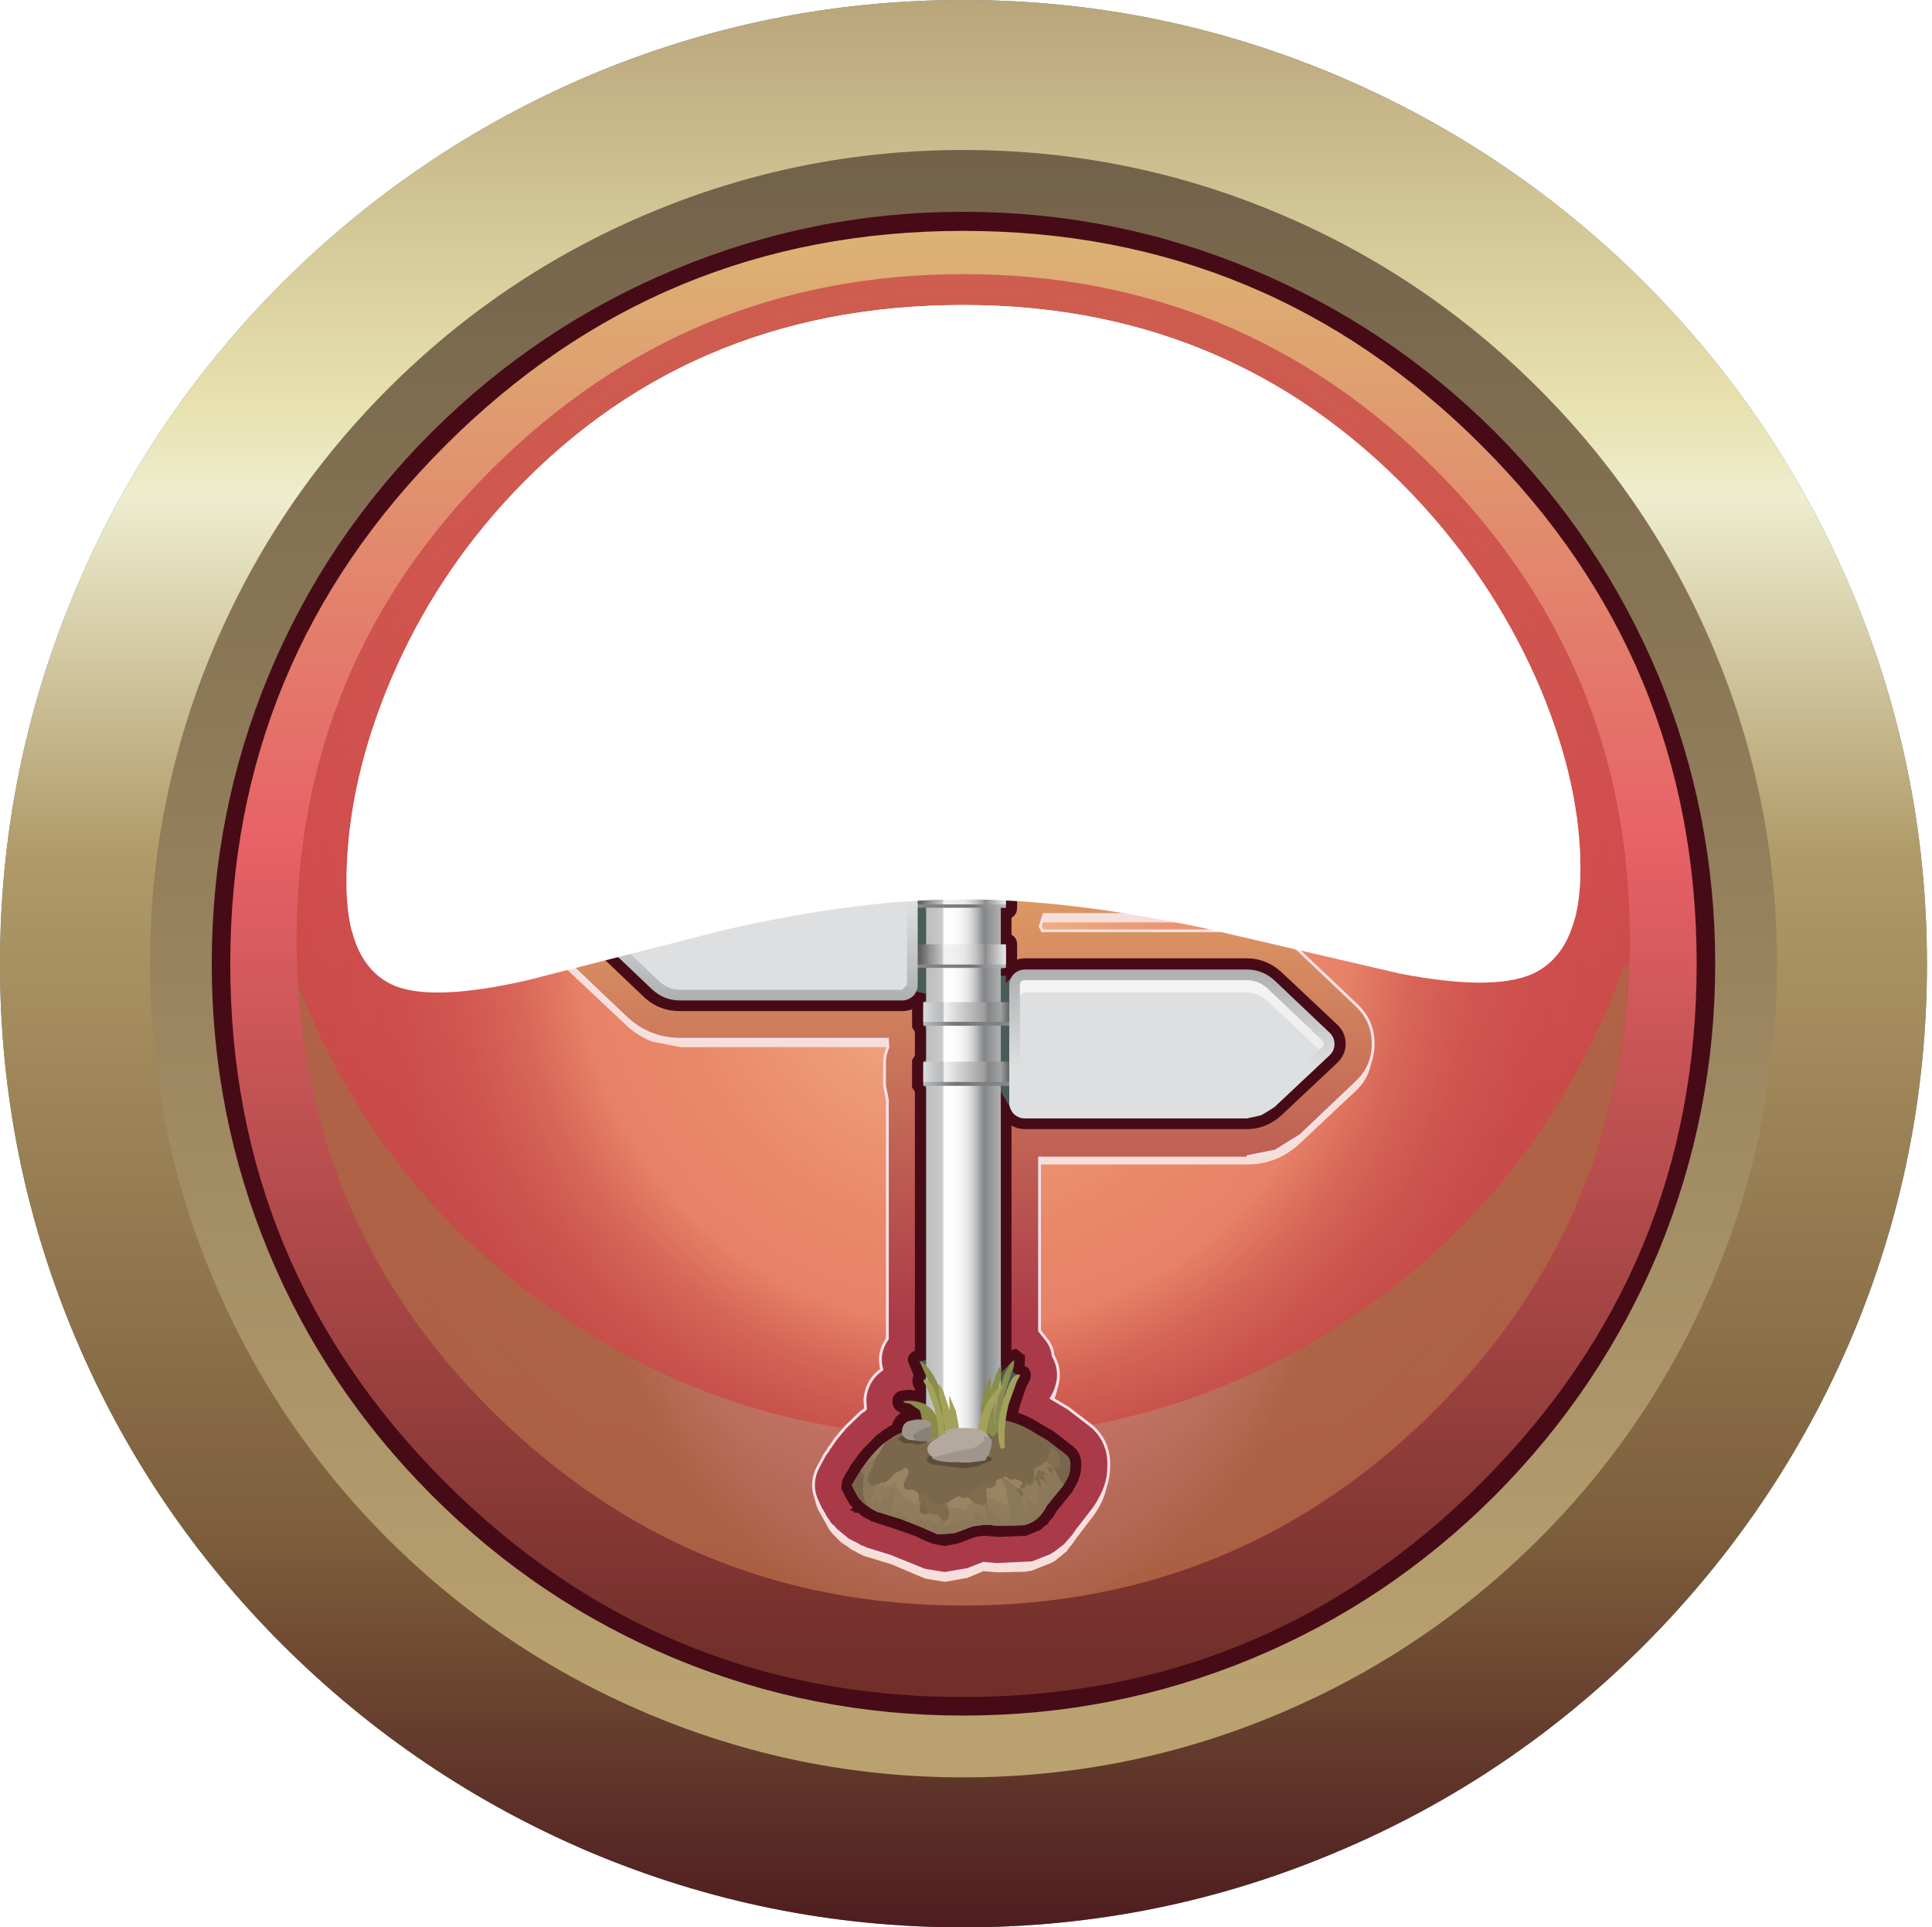 <?xml version="1.0" encoding="UTF-8" standalone="no"?>
<svg xmlns:xlink="http://www.w3.org/1999/xlink" height="171.55px" width="172.0px" xmlns="http://www.w3.org/2000/svg">
  <g transform="matrix(1.0, 0.0, 0.0, 1.0, 0.0, 0.0)">
    <use height="171.55" transform="matrix(1.0, 0.0, 0.0, 1.0, 0.0, 0.0)" width="171.55" xlink:href="#shape0"/>
    <use height="118.5" transform="matrix(1.0, 0.0, 0.0, 1.0, 26.4, 24.4)" width="118.7" xlink:href="#sprite0"/>
    <use height="23.5" transform="matrix(1.0, 0.0, 0.0, 1.0, 61.85, 32.6)" width="48.55" xlink:href="#shape2"/>
    <use height="57.05" transform="matrix(1.0, 0.0, 0.0, 1.0, 26.5, 85.85)" width="118.55" xlink:href="#sprite1"/>
    <use height="95.3" transform="matrix(1.0, 0.0, 0.0, 1.0, 42.45, 45.5)" width="86.65" xlink:href="#shape4"/>
    <use height="55.7" transform="matrix(1.0, 0.0, 0.0, 1.0, 30.85, 27.15)" width="109.85" xlink:href="#sprite2"/>
    <use height="61.2" transform="matrix(1.0, 0.0, 0.0, 1.0, 30.85, 27.15)" width="109.85" xlink:href="#sprite3"/>
  </g>
  <defs>
    <g id="shape0" transform="matrix(1.0, 0.0, 0.0, 1.0, 0.0, 0.0)">
      <path d="M146.4 25.15 Q158.25 37.05 164.8 52.45 171.55 68.4 171.55 85.8 171.55 103.2 164.8 119.15 158.25 134.5 146.4 146.4 134.5 158.3 119.1 164.8 103.2 171.55 85.75 171.55 68.35 171.55 52.4 164.8 37.05 158.25 25.15 146.4 13.25 134.5 6.75 119.15 0.0 103.2 0.0 85.8 0.0 68.4 6.75 52.45 13.25 37.05 25.15 25.15 37.05 13.3 52.4 6.75 68.35 0.0 85.75 0.0 103.15 0.0 119.1 6.75 134.5 13.3 146.4 25.15" fill="#68757b" fill-rule="evenodd" stroke="none"/>
      <path d="M146.4 25.15 Q158.25 37.05 164.8 52.45 171.55 68.4 171.55 85.8 171.55 103.2 164.8 119.15 158.25 134.5 146.4 146.4 134.5 158.3 119.1 164.8 103.2 171.55 85.75 171.55 68.35 171.55 52.4 164.8 37.05 158.25 25.15 146.4 13.25 134.5 6.75 119.15 0.0 103.2 0.0 85.8 0.0 68.4 6.75 52.45 13.25 37.05 25.15 25.15 37.05 13.3 52.4 6.75 68.35 0.0 85.75 0.0 103.15 0.0 119.1 6.75 134.5 13.3 146.4 25.15" fill="url(#gradient0)" fill-rule="evenodd" stroke="none"/>
      <path d="M152.5 57.6 Q158.2 71.05 158.2 85.8 158.2 100.55 152.5 114.0 147.0 127.0 137.0 137.0 126.95 147.0 113.95 152.5 100.5 158.2 85.75 158.2 71.05 158.2 57.6 152.5 44.6 147.0 34.55 137.0 24.55 127.0 19.05 114.0 13.35 100.55 13.35 85.8 13.35 71.05 19.05 57.6 24.55 44.6 34.55 34.6 44.6 24.55 57.6 19.05 71.05 13.35 85.75 13.35 100.5 13.35 113.95 19.05 126.95 24.55 137.0 34.6 147.0 44.6 152.5 57.6" fill="url(#gradient1)" fill-rule="evenodd" stroke="none"/>
      <path d="M85.75 19.7 Q113.1 19.7 132.45 39.1 151.85 58.45 151.85 85.8 151.85 113.1 132.45 132.5 113.1 151.85 85.75 151.85 58.45 151.85 39.1 132.5 19.7 113.1 19.7 85.8 19.7 58.45 39.1 39.1 58.45 19.7 85.75 19.7" fill="url(#gradient2)" fill-rule="evenodd" stroke="none"/>
      <path d="M85.75 20.55 Q58.75 20.55 39.65 39.65 20.5 58.75 20.5 85.8 20.5 112.8 39.65 131.95 58.75 151.05 85.75 151.05 112.8 151.05 131.9 131.95 151.05 112.8 151.05 85.8 151.05 58.75 131.9 39.65 112.8 20.55 85.75 20.55 M111.4 23.95 Q123.6 29.0 133.1 38.45 142.55 47.95 147.65 60.15 152.7 72.4 152.7 85.8 152.7 99.15 147.65 111.4 142.55 123.6 133.1 133.1 123.6 142.6 111.4 147.65 99.2 152.7 85.75 152.7 72.35 152.7 60.15 147.65 47.95 142.6 38.45 133.1 28.95 123.6 23.9 111.4 18.85 99.2 18.85 85.8 18.85 72.35 23.9 60.15 28.95 47.95 38.45 38.45 47.95 29.0 60.15 23.95 72.4 18.85 85.75 18.85 99.15 18.85 111.4 23.95" fill="#470b17" fill-rule="evenodd" stroke="none"/>
    </g>
    <linearGradient gradientTransform="matrix(0.0, -0.105, -0.105, 0.0, 85.75, 85.8)" gradientUnits="userSpaceOnUse" id="gradient0" spreadMethod="pad" x1="-819.2" x2="819.2">
      <stop offset="0.004" stop-color="#4f1d1f"/>
      <stop offset="0.208" stop-color="#7d5f3c"/>
      <stop offset="0.557" stop-color="#b09a68"/>
      <stop offset="0.741" stop-color="#eeedcf"/>
      <stop offset="0.792" stop-color="#e7e1ad"/>
      <stop offset="1.0" stop-color="#b9a57a"/>
    </linearGradient>
    <linearGradient gradientTransform="matrix(0.0, -0.088, -0.088, 0.0, 85.75, 85.8)" gradientUnits="userSpaceOnUse" id="gradient1" spreadMethod="pad" x1="-819.2" x2="819.2">
      <stop offset="0.043" stop-color="#baa270"/>
      <stop offset="1.0" stop-color="#73624a"/>
    </linearGradient>
    <linearGradient gradientTransform="matrix(0.0, -0.081, -0.081, 0.0, 85.75, 85.8)" gradientUnits="userSpaceOnUse" id="gradient2" spreadMethod="pad" x1="-819.2" x2="819.2">
      <stop offset="0.035" stop-color="#722f2a"/>
      <stop offset="0.584" stop-color="#e76267"/>
      <stop offset="1.0" stop-color="#dcb574"/>
    </linearGradient>
    <g id="sprite0" transform="matrix(1.0, 0.0, 0.0, 1.0, 0.0, 0.0)">
      <use height="118.5" transform="matrix(1.0, 0.0, 0.0, 1.0, 0.0, 0.0)" width="118.7" xlink:href="#shape1"/>
    </g>
    <g id="shape1" transform="matrix(1.0, 0.0, 0.0, 1.0, 0.0, 0.0)">
      <path d="M118.7 59.25 Q118.7 83.8 101.35 101.15 83.95 118.5 59.35 118.5 34.8 118.5 17.4 101.15 0.0 83.8 0.0 59.25 0.0 34.7 17.4 17.35 34.8 0.0 59.35 0.0 83.95 0.0 101.35 17.35 118.7 34.7 118.7 59.25" fill="url(#gradient3)" fill-rule="evenodd" stroke="none"/>
    </g>
    <radialGradient cx="0" cy="0" gradientTransform="matrix(0.072, 0.0, 0.0, -0.072, 59.35, 59.25)" gradientUnits="userSpaceOnUse" id="gradient3" r="819.2" spreadMethod="pad">
      <stop offset="0.0" stop-color="#f6bd8e"/>
      <stop offset="0.02" stop-color="#f5ba8c"/>
      <stop offset="0.247" stop-color="#ed9b78"/>
      <stop offset="0.443" stop-color="#e9886b"/>
      <stop offset="0.584" stop-color="#e78267"/>
      <stop offset="0.588" stop-color="#e68066" stop-opacity="0.992"/>
      <stop offset="0.675" stop-color="#da6858" stop-opacity="0.902"/>
      <stop offset="0.769" stop-color="#d1564e" stop-opacity="0.839"/>
      <stop offset="0.871" stop-color="#cc4b48" stop-opacity="0.8"/>
      <stop offset="1.0" stop-color="#ca4846" stop-opacity="0.788"/>
    </radialGradient>
    <g id="shape2" transform="matrix(1.0, 0.0, 0.0, 1.0, -61.85, -32.6)">
      <path d="M109.15 39.2 Q109.15 42.3 106.65 43.9 108.35 44.65 109.35 46.1 110.4 47.6 110.4 49.35 110.4 52.15 108.2 54.1 105.95 56.1 102.7 56.1 99.5 56.1 97.3 54.15 95.35 52.4 95.35 50.35 95.35 49.5 96.1 48.9 96.85 48.3 97.7 48.3 98.6 48.3 99.7 50.1 100.85 51.9 102.75 51.9 103.95 51.9 104.8 51.1 105.6 50.3 105.6 49.05 105.6 46.8 103.0 46.4 100.4 46.0 100.4 44.3 100.4 42.7 102.6 42.15 104.75 41.6 104.75 39.9 104.75 39.0 104.2 38.45 103.6 37.85 102.55 37.85 101.0 37.85 99.95 39.35 98.9 40.8 97.95 40.8 97.05 40.8 96.5 40.1 96.0 39.45 96.0 38.55 96.0 36.75 98.05 35.2 100.15 33.6 102.65 33.6 105.7 33.6 107.55 35.5 109.15 37.15 109.15 39.2" fill="#f7d7c8" fill-rule="evenodd" stroke="none"/>
      <path d="M109.15 38.2 Q109.15 41.3 106.65 42.85 108.35 43.6 109.35 45.05 110.4 46.55 110.4 48.35 110.4 51.1 108.2 53.1 105.95 55.1 102.7 55.1 99.5 55.1 97.3 53.15 95.35 51.35 95.35 49.35 95.35 48.5 96.1 47.9 96.85 47.3 97.7 47.3 98.6 47.3 99.7 49.1 100.85 50.9 102.75 50.9 103.95 50.9 104.8 50.1 105.6 49.25 105.6 48.05 105.6 45.8 103.0 45.4 100.4 45.0 100.4 43.3 100.4 41.75 102.6 41.15 104.75 40.6 104.75 38.85 104.75 37.95 104.2 37.4 103.55 36.8 102.55 36.8 101.0 36.8 99.95 38.3 98.9 39.8 97.95 39.8 97.05 39.8 96.5 39.1 96.0 38.45 96.0 37.55 96.0 35.75 98.05 34.2 100.15 32.6 102.65 32.6 105.7 32.6 107.55 34.5 109.15 36.15 109.15 38.2" fill="url(#gradient4)" fill-rule="evenodd" stroke="none"/>
      <path d="M64.45 36.9 Q64.65 35.15 65.2 34.55 65.7 33.95 66.8 33.95 L74.2 33.95 Q75.2 33.95 75.85 34.5 76.4 35.05 76.4 35.9 76.4 38.2 74.3 38.2 L68.55 38.2 68.05 41.45 70.35 41.15 Q73.1 41.15 74.9 43.05 76.7 44.9 76.7 47.65 76.7 51.55 74.65 53.8 72.5 56.1 68.6 56.1 66.55 56.1 64.4 55.05 61.85 53.8 61.85 52.0 61.85 51.15 62.45 50.55 63.1 49.95 63.95 49.95 64.45 49.95 66.0 50.95 67.55 51.9 68.7 51.9 70.2 51.9 71.15 50.6 71.95 49.45 71.95 47.9 71.95 46.5 71.2 45.65 70.4 44.8 69.0 44.8 68.05 44.8 67.1 45.3 L65.4 45.8 Q64.6 45.8 64.05 45.3 63.55 44.85 63.55 44.35 L64.45 36.9" fill="#f7d7c8" fill-rule="evenodd" stroke="none"/>
      <path d="M64.45 35.85 Q64.65 34.1 65.2 33.5 65.65 32.95 66.8 32.95 L74.2 32.95 Q75.2 32.95 75.85 33.5 76.4 34.05 76.4 34.9 76.4 37.15 74.3 37.15 L68.55 37.15 68.05 40.4 70.35 40.1 Q73.1 40.1 74.9 42.05 76.7 43.9 76.7 46.65 76.7 50.55 74.65 52.8 72.5 55.1 68.6 55.1 66.55 55.1 64.4 54.05 61.85 52.8 61.85 51.0 61.85 50.15 62.45 49.5 63.1 48.9 63.95 48.9 64.45 48.9 66.0 49.9 67.55 50.9 68.7 50.9 70.2 50.9 71.15 49.6 71.95 48.45 71.95 46.85 71.95 45.45 71.2 44.65 70.4 43.8 69.0 43.8 68.05 43.8 67.1 44.3 L65.4 44.8 Q64.6 44.8 64.05 44.25 63.55 43.8 63.55 43.35 L64.45 35.85" fill="url(#gradient5)" fill-rule="evenodd" stroke="none"/>
      <path d="M86.2 33.6 Q90.4 33.6 92.55 37.35 94.3 40.4 94.3 44.85 94.3 49.3 92.55 52.35 90.4 56.1 86.2 56.1 81.95 56.1 79.8 52.35 78.05 49.3 78.05 44.85 78.05 40.4 79.8 37.35 81.95 33.6 86.2 33.6 M86.2 51.95 Q89.5 51.95 89.5 44.85 89.5 37.75 86.2 37.75 82.85 37.75 82.85 44.85 82.85 51.95 86.2 51.95" fill="#f7d7c8" fill-rule="evenodd" stroke="none"/>
      <path d="M86.2 36.75 Q82.85 36.75 82.85 43.85 82.85 50.95 86.2 50.95 89.5 50.95 89.5 43.85 89.5 36.75 86.2 36.75 M86.2 32.6 Q90.4 32.6 92.55 36.35 94.3 39.4 94.3 43.85 94.3 48.3 92.55 51.35 90.4 55.1 86.2 55.1 81.95 55.1 79.8 51.35 78.05 48.3 78.05 43.85 78.05 39.4 79.8 36.35 81.95 32.6 86.2 32.6" fill="url(#gradient6)" fill-rule="evenodd" stroke="none"/>
    </g>
    <linearGradient gradientTransform="matrix(0.0, -0.014, -0.014, 0.0, 102.85, 44.65)" gradientUnits="userSpaceOnUse" id="gradient4" spreadMethod="pad" x1="-819.2" x2="819.2">
      <stop offset="0.29" stop-color="#2f0102"/>
      <stop offset="1.0" stop-color="#d2060e"/>
    </linearGradient>
    <linearGradient gradientTransform="matrix(0.0, -0.014, -0.014, 0.0, 69.3, 44.65)" gradientUnits="userSpaceOnUse" id="gradient5" spreadMethod="pad" x1="-819.2" x2="819.2">
      <stop offset="0.29" stop-color="#2f0102"/>
      <stop offset="1.0" stop-color="#d2060e"/>
    </linearGradient>
    <linearGradient gradientTransform="matrix(0.0, -0.014, -0.014, 0.0, 86.2, 44.65)" gradientUnits="userSpaceOnUse" id="gradient6" spreadMethod="pad" x1="-819.2" x2="819.2">
      <stop offset="0.29" stop-color="#2f0102"/>
      <stop offset="1.0" stop-color="#d2060e"/>
    </linearGradient>
    <g id="sprite1" transform="matrix(1.0, 0.0, 0.0, 1.0, 0.0, 0.0)">
      <use height="57.05" transform="matrix(1.0, 0.0, 0.0, 1.0, 0.0, 0.0)" width="118.55" xlink:href="#shape3"/>
    </g>
    <g id="shape3" transform="matrix(1.0, 0.0, 0.0, 1.0, 0.0, 0.0)">
      <path d="M95.4 30.3 Q111.4 18.75 118.0 0.25 L118.55 0.0 Q117.65 23.8 100.45 40.4 83.2 57.05 59.25 57.05 35.7 57.05 18.55 40.95 1.5 24.95 0.0 1.7 6.9 19.65 22.7 30.75 38.9 42.05 58.75 42.05 79.0 42.05 95.4 30.3" fill="url(#gradient7)" fill-rule="evenodd" stroke="none"/>
    </g>
    <radialGradient cx="0" cy="0" gradientTransform="matrix(0.057, 0.0, 0.0, -0.057, 59.25, 28.5)" gradientUnits="userSpaceOnUse" id="gradient7" r="819.2" spreadMethod="pad">
      <stop offset="0.0" stop-color="#ccefe7" stop-opacity="0.0"/>
      <stop offset="0.078" stop-color="#c9e7dc" stop-opacity="0.039"/>
      <stop offset="0.212" stop-color="#c1d1c0" stop-opacity="0.145"/>
      <stop offset="0.388" stop-color="#b5ae93" stop-opacity="0.322"/>
      <stop offset="0.596" stop-color="#a67d55" stop-opacity="0.565"/>
      <stop offset="0.651" stop-color="#a17045" stop-opacity="0.627"/>
    </radialGradient>
    <g id="shape4" transform="matrix(1.0, 0.0, 0.0, 1.0, -42.45, -45.5)">
      <path d="M111.0 62.25 Q113.7 62.25 115.7 64.1 L120.7 68.8 Q122.15 70.25 122.15 72.15 122.15 74.1 120.7 75.55 L115.7 80.2 Q113.7 82.1 111.0 82.1 L92.85 82.1 92.45 83.25 92.7 83.8 111.0 83.8 Q112.25 83.8 113.55 84.3 114.85 84.85 115.7 85.7 L120.7 90.35 Q122.15 91.8 122.15 93.75 122.15 95.75 120.7 97.1 L115.7 101.8 Q113.7 103.65 111.0 103.65 L92.4 103.65 92.4 119.35 93.2 120.3 93.65 121.5 93.7 121.65 Q94.7 123.4 93.45 125.3 L94.9 126.2 95.0 126.25 97.15 127.85 Q98.75 129.3 98.6 131.5 98.6 133.15 97.4 134.85 L95.75 137.0 95.75 137.05 95.65 137.15 95.45 137.45 95.45 137.5 95.4 137.5 95.15 137.8 95.0 138.05 93.9 138.95 93.5 139.15 91.85 139.8 91.25 139.9 88.8 139.95 87.55 139.85 86.1 140.45 84.1 140.8 82.35 140.5 79.4 139.25 76.95 138.5 76.7 138.4 76.65 138.35 76.5 138.3 76.15 138.1 76.1 138.05 76.05 138.05 75.75 137.9 75.65 137.8 75.35 137.6 75.3 137.55 75.2 137.5 75.15 137.45 74.9 137.3 74.1 136.5 73.9 136.25 73.85 136.2 73.85 136.15 73.8 136.1 72.85 134.4 Q72.15 132.9 72.95 131.45 L73.7 130.1 73.75 130.1 73.95 129.8 74.0 129.65 74.55 128.9 74.6 128.85 75.1 128.25 75.1 128.2 75.2 128.15 75.3 128.05 76.55 126.8 76.6 126.8 76.65 126.75 76.9 126.55 76.95 126.45 77.15 126.35 77.2 126.3 77.15 125.4 Q77.25 123.65 78.65 122.8 78.2 121.3 79.15 120.0 L79.15 98.75 Q78.9 98.25 78.9 97.45 L78.9 95.35 Q78.9 94.6 79.15 94.1 L79.15 93.4 79.05 93.2 60.55 93.2 58.0 92.7 Q56.7 92.15 55.8 91.3 L50.85 86.65 Q49.4 85.3 49.4 83.25 49.4 81.25 50.85 79.9 L55.8 75.2 Q56.7 74.35 58.0 73.85 59.3 73.35 60.55 73.35 L78.9 73.35 79.15 72.5 79.15 71.8 Q78.9 71.3 78.9 70.55 L78.9 68.45 Q78.9 67.65 79.15 67.15 L79.15 65.3 Q79.15 63.6 80.35 62.45 81.5 61.25 83.15 61.25 L88.35 61.25 Q89.85 61.25 91.0 62.25 L111.0 62.25" fill="#f7ded7" fill-rule="evenodd" stroke="none"/>
      <path d="M120.75 67.9 Q122.25 69.3 122.25 71.35 122.25 73.4 120.75 74.8 L115.8 79.5 Q114.9 80.35 113.55 80.85 L111.0 81.4 92.95 81.4 92.6 82.45 92.8 82.85 111.0 82.85 Q112.25 82.85 113.55 83.4 114.9 83.9 115.8 84.75 L120.75 89.45 Q122.25 90.85 122.25 92.9 122.25 94.95 120.75 96.35 L115.8 101.05 113.55 102.45 111.0 102.95 92.55 102.95 92.55 118.45 93.3 119.4 Q93.7 120.0 93.75 120.65 L93.8 120.75 Q94.75 122.5 93.6 124.45 L94.95 125.25 95.05 125.3 97.2 126.95 Q98.85 128.4 98.7 130.7 98.7 132.3 97.5 134.1 L97.4 134.25 96.4 135.55 95.85 136.25 95.85 136.3 95.75 136.4 95.55 136.7 94.8 137.55 93.95 138.2 93.55 138.45 91.9 139.1 88.75 139.25 87.55 139.15 86.15 139.7 84.1 140.05 82.3 139.75 79.45 138.6 79.35 138.55 77.1 137.85 76.9 137.75 76.6 137.65 76.45 137.55 76.1 137.35 75.95 137.3 75.7 137.15 75.55 137.1 74.4 136.15 74.15 135.85 74.0 135.75 73.8 135.5 73.7 135.3 73.6 135.2 73.15 134.4 73.1 134.35 72.75 133.6 Q72.05 132.1 72.85 130.55 L73.45 129.45 73.75 129.05 73.8 128.9 73.9 128.8 74.45 128.0 74.5 127.95 75.0 127.35 75.1 127.25 75.2 127.1 76.55 125.8 76.8 125.6 76.9 125.55 77.05 125.4 77.0 124.55 Q77.15 122.85 78.5 121.9 78.1 120.45 79.0 119.15 L79.0 97.9 78.75 96.65 78.75 94.5 Q78.75 93.9 79.05 93.2 L79.0 92.55 79.0 92.5 60.55 92.5 Q57.8 92.5 55.75 90.6 L50.8 85.9 Q49.3 84.55 49.3 82.45 49.3 80.4 50.8 78.95 L55.75 74.3 Q57.75 72.4 60.55 72.4 L78.8 72.4 79.05 71.65 79.0 71.0 78.75 69.7 78.75 67.6 Q78.75 66.9 79.05 66.3 L79.0 64.45 Q79.0 62.75 80.25 61.5 81.45 60.3 83.15 60.3 L88.35 60.3 Q89.9 60.3 91.05 61.3 L111.0 61.3 Q112.25 61.3 113.55 61.8 114.9 62.35 115.8 63.2 L120.75 67.9" fill="url(#gradient8)" fill-rule="evenodd" stroke="none"/>
      <path d="M92.55 102.95 L92.55 118.45 93.3 119.4 Q93.7 120.0 93.75 120.65 L93.8 120.75 Q94.75 122.5 93.6 124.45 L94.95 125.25 95.05 125.3 97.2 126.95 Q98.85 128.4 98.7 130.7 98.7 132.3 97.5 134.1 L97.4 134.25 96.4 135.55 95.85 136.25 95.85 136.3 95.75 136.4 95.55 136.7 94.8 137.55 93.95 138.2 93.55 138.45 91.9 139.1 88.75 139.25 87.55 139.15 86.15 139.7 84.1 140.05 82.3 139.75 79.45 138.6 79.35 138.55 77.1 137.85 76.9 137.75 76.6 137.65 76.45 137.55 76.1 137.35 75.95 137.3 75.7 137.15 75.55 137.1 74.4 136.15 74.15 135.85 74.0 135.75 73.8 135.5 73.7 135.3 73.6 135.2 73.15 134.4 73.1 134.35 72.75 133.6 Q72.05 132.1 72.85 130.55 L73.45 129.45 73.75 129.05 73.8 128.9 73.9 128.8 74.45 128.0 74.5 127.95 75.0 127.35 75.1 127.25 75.2 127.1 76.55 125.8 76.8 125.6 76.9 125.55 77.05 125.4 77.0 124.55 Q77.15 122.85 78.5 121.9 78.1 120.45 79.0 119.15 L79.0 97.9 78.75 96.65 78.75 94.5 Q78.75 93.9 79.05 93.2 L79.0 92.55 79.0 92.5 60.55 92.5 Q57.8 92.5 55.75 90.6 L50.8 85.9 Q49.3 84.55 49.3 82.45 49.3 80.4 50.8 78.95 L55.75 74.3 Q57.75 72.4 60.55 72.4 L78.8 72.4 79.05 71.65 79.0 71.0 78.75 69.7 78.75 67.6 Q78.75 66.9 79.05 66.3 L79.0 64.45 Q79.0 62.75 80.25 61.5 81.45 60.3 83.15 60.3 L88.35 60.3 Q89.9 60.3 91.05 61.3 L111.0 61.3 Q112.25 61.3 113.55 61.8 114.9 62.35 115.8 63.2 L120.75 67.9 Q122.25 69.3 122.25 71.35 122.25 73.4 120.75 74.8 L115.8 79.5 Q114.9 80.35 113.55 80.85 L111.0 81.4 92.95 81.4 92.6 82.45 92.8 82.85 111.0 82.85 Q112.25 82.85 113.55 83.4 114.9 83.9 115.8 84.75 L120.75 89.45 Q122.25 90.85 122.25 92.9 122.25 94.95 120.75 96.35 L115.8 101.05 113.55 102.45 111.0 102.95" fill="none" stroke="#f7e0e7" stroke-linecap="butt" stroke-linejoin="miter" stroke-width="0.25"/>
      <path d="M111.0 64.25 Q112.55 64.25 113.75 65.35 L118.75 70.05 Q119.3 70.5 119.3 71.35 119.3 72.1 118.75 72.65 L113.75 77.35 Q112.55 78.45 111.0 78.45 L91.25 78.45 Q90.15 78.45 89.55 77.4 L89.55 78.2 Q90.05 78.2 90.05 78.7 L90.05 80.8 Q90.05 81.3 89.55 81.3 L89.55 83.6 Q90.05 83.6 90.05 84.05 L90.05 86.3 Q90.55 85.8 91.25 85.8 L111.0 85.8 Q112.55 85.8 113.75 86.9 L118.75 91.6 Q119.3 92.15 119.3 92.9 119.3 93.65 118.75 94.2 L113.75 98.9 Q112.55 100.0 111.0 100.0 L91.25 100.0 Q90.15 100.0 89.55 98.95 L89.55 121.05 89.85 120.75 90.35 120.6 90.75 120.9 90.7 121.85 91.2 122.15 Q91.4 122.5 91.0 123.05 L90.95 123.1 90.3 125.05 90.05 126.1 Q91.2 126.4 92.3 127.1 L93.5 127.8 95.25 129.15 Q95.85 129.65 95.75 130.55 95.75 131.45 95.05 132.45 L95.05 132.5 93.6 134.3 93.35 134.75 93.2 134.85 93.2 134.9 93.15 134.95 92.95 135.2 92.9 135.3 92.8 135.35 92.35 135.75 92.2 135.8 91.25 136.2 88.9 136.3 87.7 136.2 87.5 136.2 86.75 136.3 85.15 136.9 84.1 137.1 83.3 136.95 Q83.0 136.9 81.65 136.25 L80.1 135.7 78.1 135.05 77.85 134.95 77.8 134.95 77.7 134.9 77.5 134.75 77.45 134.75 77.15 134.6 77.0 134.45 76.95 134.45 76.75 134.25 76.6 134.2 76.65 134.15 76.55 134.15 76.55 134.1 76.15 133.7 76.15 133.65 76.0 133.5 75.7 133.0 75.7 132.95 75.4 132.4 75.45 131.95 75.75 131.35 75.85 131.25 76.1 130.8 76.15 130.75 76.15 130.7 76.3 130.5 76.35 130.5 76.35 130.45 76.8 129.8 76.85 129.75 77.25 129.25 78.4 128.1 78.45 128.1 78.6 128.0 78.8 127.8 79.25 127.5 79.3 127.5 79.4 127.4 79.55 127.35 79.7 127.25 79.85 127.2 Q79.95 126.4 80.65 126.1 81.05 125.85 81.55 125.85 L81.55 125.8 80.95 125.45 80.4 125.3 Q79.95 125.15 79.95 124.75 79.95 124.3 80.45 124.25 L80.95 124.2 81.95 124.35 81.95 123.45 Q81.6 123.0 81.8 122.6 L81.9 122.45 81.4 121.25 Q81.2 120.95 81.5 120.75 L81.95 120.65 81.95 97.05 81.7 96.65 81.7 94.5 81.95 94.1 81.95 91.7 81.7 91.3 81.7 89.2 Q81.7 88.9 81.95 88.75 L81.95 88.45 Q81.45 89.5 80.3 89.5 L60.55 89.5 Q58.9 89.5 57.75 88.45 L52.8 83.75 Q52.25 83.2 52.25 82.45 52.25 81.65 52.8 81.1 L57.75 76.45 Q58.25 76.0 59.05 75.7 59.9 75.35 60.55 75.35 L80.3 75.35 Q81.45 75.35 81.95 76.4 L81.95 75.5 81.7 75.05 81.7 72.95 81.95 72.55 81.95 70.15 81.7 69.7 81.7 67.6 81.95 67.2 81.95 64.45 Q81.95 63.95 82.3 63.6 82.65 63.25 83.15 63.25 L88.35 63.25 Q88.85 63.25 89.2 63.6 89.55 63.95 89.55 64.45 L89.55 65.3 Q90.15 64.25 91.25 64.25 L111.0 64.25 M89.55 86.85 L89.7 86.6 89.55 86.65 89.55 86.85 89.55 86.65 89.7 86.6 89.55 86.85" fill="#4a5c57" fill-rule="evenodd" stroke="none"/>
      <path d="M111.0 64.25 L91.25 64.25 Q90.15 64.25 89.55 65.3 L89.55 64.45 Q89.55 63.95 89.2 63.6 88.85 63.25 88.35 63.25 L83.15 63.25 Q82.65 63.25 82.3 63.6 81.95 63.95 81.95 64.45 L81.95 67.2 81.7 67.6 81.7 69.7 81.95 70.15 81.95 72.55 81.7 72.95 81.7 75.05 81.95 75.5 81.95 76.4 Q81.45 75.35 80.3 75.35 L60.55 75.35 Q59.9 75.35 59.05 75.7 58.25 76.0 57.75 76.45 L52.8 81.1 Q52.25 81.65 52.25 82.45 52.25 83.2 52.8 83.75 L57.75 88.45 Q58.9 89.5 60.55 89.5 L80.3 89.5 Q81.45 89.5 81.95 88.45 L81.95 88.75 Q81.7 88.9 81.7 89.2 L81.7 91.3 81.95 91.7 81.95 94.1 81.7 94.5 81.7 96.65 81.95 97.05 81.95 120.65 81.5 120.75 Q81.2 120.95 81.4 121.25 L81.9 122.45 81.8 122.6 Q81.6 123.0 81.95 123.45 L81.95 124.35 80.95 124.2 80.45 124.25 Q79.95 124.3 79.95 124.75 79.95 125.15 80.4 125.3 L80.95 125.45 81.55 125.8 81.55 125.85 Q81.05 125.85 80.65 126.1 79.95 126.4 79.85 127.2 L79.7 127.25 79.55 127.35 79.4 127.4 79.3 127.5 79.25 127.5 78.8 127.8 78.6 128.0 78.45 128.1 78.4 128.1 77.25 129.25 76.85 129.75 76.8 129.8 76.35 130.45 76.35 130.5 76.3 130.5 76.15 130.7 76.15 130.75 76.1 130.8 75.85 131.25 75.75 131.35 75.45 131.95 75.4 132.4 75.7 132.95 75.7 133.0 76.0 133.5 76.15 133.65 76.15 133.7 76.55 134.1 76.55 134.15 76.65 134.15 76.6 134.2 76.75 134.25 76.95 134.45 77.0 134.45 77.15 134.6 77.45 134.75 77.5 134.75 77.7 134.9 77.8 134.95 77.85 134.95 78.1 135.05 80.1 135.7 81.65 136.25 Q83.0 136.9 83.3 136.95 L84.1 137.1 85.15 136.9 86.75 136.3 87.5 136.2 87.7 136.2 88.9 136.3 91.25 136.2 92.2 135.8 92.35 135.75 92.8 135.35 92.9 135.3 92.95 135.2 93.15 134.95 93.2 134.9 93.2 134.85 93.35 134.75 93.6 134.3 95.05 132.5 95.05 132.45 Q95.75 131.45 95.75 130.55 95.85 129.65 95.25 129.15 L93.5 127.8 92.3 127.1 Q91.2 126.4 90.05 126.1 L90.3 125.05 90.95 123.1 91.0 123.05 Q91.4 122.5 91.2 122.15 L90.7 121.85 90.75 120.9 90.35 120.6 89.85 120.75 89.55 121.05 89.55 98.95 Q90.15 100.0 91.25 100.0 L111.0 100.0 Q112.55 100.0 113.75 98.9 L118.75 94.2 Q119.3 93.65 119.3 92.9 119.3 92.15 118.75 91.6 L113.75 86.9 Q112.55 85.8 111.0 85.8 L91.25 85.8 Q90.55 85.8 90.05 86.3 L90.05 84.05 Q90.05 83.6 89.55 83.6 L89.55 81.3 Q90.05 81.3 90.05 80.8 L90.05 78.7 Q90.05 78.2 89.55 78.2 L89.55 77.4 Q90.15 78.45 91.25 78.45 L111.0 78.45 Q112.55 78.45 113.75 77.35 L118.75 72.65 Q119.3 72.1 119.3 71.35 119.3 70.5 118.75 70.05 L113.75 65.35 Q112.55 64.25 111.0 64.25 M89.55 86.85 L89.55 86.65 89.7 86.6 89.55 86.85" fill="none" stroke="#470b17" stroke-linecap="butt" stroke-linejoin="miter" stroke-width="1.0"/>
      <path d="M88.9 126.35 Q90.5 126.5 92.05 127.5 L93.25 128.2 94.95 129.5 Q95.75 130.25 94.7 131.85 L93.2 133.65 Q92.5 135.1 91.2 135.4 L88.95 135.45 87.75 135.35 86.6 135.5 85.05 136.15 83.45 136.2 81.85 135.5 80.2 134.85 78.25 134.25 76.85 133.75 76.4 133.25 75.85 132.2 Q77.2 129.75 78.65 128.5 80.05 127.4 81.95 126.95 L86.15 126.4 88.5 126.2 88.9 126.35" fill="#7a674c" fill-rule="evenodd" stroke="none"/>
      <path d="M94.9 129.85 Q95.75 130.65 94.65 132.2 L93.2 134.0 92.55 134.95 92.05 134.25 Q91.35 132.9 91.75 131.55 91.75 131.35 92.3 130.5 L92.6 129.15 92.3 128.4 91.9 127.9 91.8 127.7 92.0 127.85 93.2 128.55 94.9 129.85" fill="#837053" fill-rule="evenodd" stroke="none"/>
      <path d="M88.3 126.4 L88.35 126.9 88.05 128.6 87.8 128.95 87.5 128.95 86.9 127.85 Q86.65 127.25 86.75 126.75 L86.85 126.3 88.05 126.2 88.3 126.4" fill="#8d795a" fill-rule="evenodd" stroke="none"/>
      <path d="M94.9 129.85 Q95.75 130.65 94.65 132.2 L93.2 134.0 92.05 135.35 91.35 134.0 90.3 130.7 90.9 130.85 91.5 131.1 92.85 131.35 92.95 130.65 93.7 130.7 94.45 130.55 94.35 129.8 94.1 129.15 94.9 129.85" fill="#78654b" fill-rule="evenodd" stroke="none"/>
      <path d="M89.0 127.7 L89.55 128.4 Q89.95 128.6 90.3 128.6 L91.05 128.7 92.1 129.4 93.15 130.15 93.45 130.3 94.0 131.0 Q94.1 131.5 94.7 132.15 L93.2 134.0 Q92.5 135.45 91.15 135.75 L88.9 135.8 87.75 135.7 86.6 135.85 85.0 136.45 83.45 136.55 81.85 135.85 80.2 135.2 78.25 134.6 78.1 134.55 78.05 134.5 77.05 133.9 77.0 133.9 76.8 133.7 76.7 133.5 76.6 133.5 76.5 133.3 76.1 132.75 75.85 132.2 Q77.2 129.75 78.65 128.5 L79.9 127.7 80.2 127.65 80.75 127.3 81.95 126.95 86.15 126.4 86.55 126.35 87.15 126.65 88.35 127.4 89.0 127.7" fill="#998463" fill-rule="evenodd" stroke="none"/>
      <path d="M92.95 130.05 L93.45 130.3 94.0 131.0 Q94.1 131.5 94.7 132.15 L93.2 134.0 Q92.5 135.45 91.15 135.75 L88.9 135.8 87.75 135.7 86.6 135.85 85.0 136.45 83.45 136.55 81.85 135.85 80.2 135.2 78.25 134.6 78.15 134.6 Q76.95 134.0 76.4 133.25 L75.85 132.2 Q76.7 130.65 77.65 129.5 L77.85 129.75 78.05 130.55 78.35 130.65 78.6 130.9 78.2 131.7 Q78.4 131.75 78.4 132.25 L78.8 132.2 78.8 132.5 79.45 132.0 Q79.9 131.8 79.85 132.6 80.0 132.5 80.25 132.85 L80.5 133.4 81.0 133.45 81.4 133.9 81.7 133.8 82.0 133.8 82.2 134.15 82.2 134.25 82.3 134.4 82.5 134.45 82.75 134.45 83.0 134.35 83.1 133.95 Q83.45 134.15 83.7 133.75 83.95 133.45 83.7 132.6 L84.25 133.2 Q84.55 133.6 84.5 134.2 L85.25 134.2 86.05 134.4 Q86.05 134.05 86.2 133.9 L86.45 133.9 86.45 133.45 86.75 133.6 87.05 133.75 Q86.95 133.25 87.2 133.25 L87.55 133.5 87.55 133.0 Q88.95 133.8 89.75 134.0 L89.6 132.55 89.05 131.4 Q89.3 131.4 90.0 132.1 90.6 132.6 91.0 132.4 L91.1 132.65 91.1 131.85 91.4 131.95 91.65 132.0 91.45 131.25 91.1 130.65 Q91.6 130.75 92.3 131.5 92.25 130.95 91.6 130.3 L90.7 129.4 91.5 129.9 Q91.95 130.35 92.3 130.25 L92.2 130.0 92.35 130.1 92.2 129.7 92.75 130.1 92.95 130.05" fill="#917d5d" fill-rule="evenodd" stroke="none"/>
      <path d="M93.4 130.85 L93.2 130.35 93.55 130.45 94.0 131.0 Q94.1 131.5 94.7 132.15 L93.2 134.0 Q92.5 135.45 91.15 135.75 L88.9 135.8 87.75 135.7 86.6 135.85 85.0 136.45 83.45 136.55 81.85 135.85 80.2 135.2 78.25 134.6 78.2 134.6 Q77.0 134.05 76.4 133.25 L75.85 132.2 76.7 130.75 77.1 130.5 77.65 129.95 78.0 129.9 78.3 130.05 Q78.55 130.45 78.3 130.95 L77.9 131.8 77.75 132.85 77.4 133.75 77.75 133.7 78.1 133.45 78.1 133.9 Q78.35 134.05 78.5 133.7 L78.8 133.0 Q78.9 133.65 79.2 133.1 L79.7 132.2 79.35 134.25 Q79.35 134.9 79.6 134.75 L80.1 134.4 80.3 135.0 80.7 134.85 Q80.7 135.3 80.85 135.35 L81.2 135.3 81.35 135.4 81.55 135.4 81.65 135.25 81.85 135.1 82.1 135.4 82.4 135.55 Q82.4 135.1 82.65 135.25 L83.05 135.5 83.5 135.55 83.75 135.1 83.9 134.55 84.0 135.55 Q84.1 135.95 84.45 135.7 L84.75 135.4 85.05 135.5 Q85.05 135.05 85.25 135.3 85.55 135.7 85.65 135.3 L86.2 135.35 86.75 135.25 86.75 134.65 Q87.1 134.6 87.75 135.15 L87.75 133.9 Q88.15 134.75 88.8 135.15 89.55 135.7 89.8 135.15 90.05 134.5 89.75 133.65 L89.55 132.35 89.05 131.4 89.8 131.85 90.45 132.4 90.55 132.75 91.05 133.8 91.2 134.3 91.45 134.6 91.5 133.95 91.4 133.3 91.85 133.8 92.4 134.05 92.45 132.55 92.85 132.5 93.2 132.6 92.95 131.85 92.5 131.4 92.95 131.45 93.4 131.75 93.1 131.2 93.6 131.3 93.4 130.85" fill="#8b7759" fill-rule="evenodd" stroke="none"/>
      <path d="M90.9 132.55 L91.1 132.95 91.1 133.2 90.9 133.05 90.9 133.4 90.65 132.8 90.4 132.45 90.9 132.55" fill="#7f6c4f" fill-rule="evenodd" stroke="none"/>
      <path d="M92.9 130.95 L93.2 131.25 92.85 131.25 93.05 131.6 93.15 132.0 Q92.75 131.65 92.55 131.65 L92.65 132.0 92.7 132.4 92.45 132.3 92.35 131.95 92.15 131.75 Q91.95 131.7 92.1 131.55 L92.2 131.55 92.2 131.2 92.35 131.15 92.35 130.9 92.5 130.8 Q92.55 131.0 92.9 130.95" fill="#7f6c4f" fill-rule="evenodd" stroke="none"/>
      <path d="M93.2 130.6 Q93.6 130.5 93.7 130.75 L93.7 131.0 93.65 131.15 93.4 131.0 93.2 130.6" fill="#7f6c4f" fill-rule="evenodd" stroke="none"/>
      <path d="M79.6 127.85 L79.75 127.85 79.6 128.1 79.45 128.0 79.5 127.9 79.6 127.85" fill="#a79273" fill-rule="evenodd" stroke="none"/>
      <path d="M79.95 128.0 L79.9 128.05 80.0 128.2 79.85 128.2 79.85 128.05 79.95 128.0" fill="#a79273" fill-rule="evenodd" stroke="none"/>
      <path d="M81.45 127.1 L81.95 126.95 82.55 126.85 82.55 127.15 82.15 127.25 81.95 127.4 81.55 127.45 81.75 127.05 81.45 127.1" fill="#a79273" fill-rule="evenodd" stroke="none"/>
      <path d="M82.75 127.0 L82.85 127.05 82.95 127.2 Q82.55 127.2 82.75 127.0" fill="#a79273" fill-rule="evenodd" stroke="none"/>
      <path d="M84.55 126.55 Q84.85 126.6 84.65 126.75 L84.4 126.8 84.2 126.75 84.2 126.6 84.55 126.55" fill="#a79273" fill-rule="evenodd" stroke="none"/>
      <path d="M84.25 126.9 L84.2 126.95 84.45 127.25 84.2 127.35 84.0 127.2 84.1 127.0 84.25 126.9" fill="#a79273" fill-rule="evenodd" stroke="none"/>
      <path d="M83.5 127.05 L83.6 127.05 83.45 127.15 83.5 127.05" fill="#a79273" fill-rule="evenodd" stroke="none"/>
      <path d="M85.7 128.05 Q85.95 128.55 85.2 128.45 L84.85 128.55 84.65 128.3 Q84.45 128.3 84.45 128.15 L84.75 128.1 84.6 128.1 Q84.6 128.0 84.75 128.0 L84.9 128.05 85.15 127.95 85.4 127.95 85.7 128.05" fill="#a79273" fill-rule="evenodd" stroke="none"/>
      <path d="M85.9 127.8 Q86.35 127.85 86.15 128.0 L85.8 127.95 85.9 127.8" fill="#a79273" fill-rule="evenodd" stroke="none"/>
      <path d="M87.3 127.25 Q87.2 127.35 87.05 127.4 L87.5 127.25 Q87.85 127.25 87.8 127.6 L87.35 127.9 Q86.95 127.95 87.0 127.6 L86.7 127.55 87.0 127.3 87.3 127.25" fill="#a79273" fill-rule="evenodd" stroke="none"/>
      <path d="M86.6 128.1 L86.5 128.05 86.85 128.2 Q87.1 128.35 86.85 128.5 L86.65 128.5 86.4 128.3 Q86.4 128.05 86.6 128.1" fill="#a79273" fill-rule="evenodd" stroke="none"/>
      <path d="M84.15 129.8 L83.8 129.8 Q83.8 129.4 84.15 129.25 L85.25 129.25 Q85.65 129.35 85.6 129.7 L85.2 130.1 84.35 130.35 83.95 130.3 84.0 129.95 84.15 129.8" fill="#a79273" fill-rule="evenodd" stroke="none"/>
      <path d="M83.4 130.45 L83.45 130.4 83.65 130.45 83.55 130.65 83.35 130.65 83.4 130.45" fill="#a79273" fill-rule="evenodd" stroke="none"/>
      <path d="M84.2 130.7 L84.05 130.8 84.45 130.75 84.85 130.8 84.8 131.0 84.7 131.05 83.9 131.0 Q84.0 130.7 84.2 130.7" fill="#a79273" fill-rule="evenodd" stroke="none"/>
      <path d="M80.95 130.35 L80.2 130.5 Q80.2 130.25 80.45 130.25 L80.8 130.3 Q81.15 130.2 81.05 130.4 L80.95 130.5 80.95 130.35" fill="#a79273" fill-rule="evenodd" stroke="none"/>
      <path d="M79.7 130.35 L79.75 130.35 79.95 130.4 79.95 130.6 79.7 130.65 79.5 130.55 79.7 130.35" fill="#a79273" fill-rule="evenodd" stroke="none"/>
      <path d="M82.9 131.4 L82.7 131.3 83.15 131.35 82.95 131.7 82.65 131.65 82.65 131.4 82.9 131.4" fill="#a79273" fill-rule="evenodd" stroke="none"/>
      <path d="M88.85 128.2 L88.75 128.45 Q88.7 128.65 88.35 128.65 88.05 128.6 88.2 128.3 L88.1 128.3 87.95 128.15 88.45 127.95 88.9 128.0 88.75 128.0 88.85 128.2" fill="#a79273" fill-rule="evenodd" stroke="none"/>
      <path d="M89.55 128.75 Q89.8 128.75 89.7 129.0 L89.55 129.4 Q89.4 129.5 89.2 129.55 L88.75 129.7 Q88.65 129.55 88.85 129.4 L89.05 129.1 89.2 128.8 89.55 128.6 89.55 128.75" fill="#a79273" fill-rule="evenodd" stroke="none"/>
      <path d="M89.4 129.65 L89.3 129.75 89.3 130.0 Q89.2 130.35 88.95 130.15 88.8 130.0 89.05 129.85 L89.4 129.65" fill="#a79273" fill-rule="evenodd" stroke="none"/>
      <path d="M88.6 130.35 L88.75 130.5 88.6 130.6 88.45 130.45 Q88.45 130.3 88.6 130.35" fill="#a79273" fill-rule="evenodd" stroke="none"/>
      <path d="M89.2 130.55 L89.15 130.4 Q89.4 130.4 89.25 130.65 89.15 130.9 89.0 130.65 L89.2 130.55" fill="#a79273" fill-rule="evenodd" stroke="none"/>
      <path d="M89.55 129.8 L89.6 129.8 89.6 129.95 89.5 129.95 89.55 129.8" fill="#a79273" fill-rule="evenodd" stroke="none"/>
      <path d="M89.9 130.05 L90.2 130.1 89.75 130.7 89.25 130.6 89.45 130.3 89.5 130.2 Q89.5 130.05 89.9 130.05" fill="#a79273" fill-rule="evenodd" stroke="none"/>
      <path d="M88.95 130.8 L89.0 130.95 89.0 131.1 88.8 131.1 88.95 130.8" fill="#a79273" fill-rule="evenodd" stroke="none"/>
      <path d="M77.9 130.65 L78.15 130.2 78.5 130.15 78.65 130.4 78.55 130.8 78.25 130.9 77.85 130.7 77.9 130.65" fill="#7f6c4f" fill-rule="evenodd" stroke="none"/>
      <path d="M80.15 129.45 L80.1 129.6 80.1 129.8 80.05 130.0 79.95 130.05 79.7 130.05 79.4 129.9 79.35 129.85 79.35 129.65 Q79.35 128.9 79.55 128.9 L79.45 129.2 Q79.7 128.95 79.9 128.95 80.2 128.95 80.15 129.45" fill="#7f6c4f" fill-rule="evenodd" stroke="none"/>
      <path d="M82.6 128.0 L82.45 128.6 82.15 128.95 82.1 129.2 82.1 129.5 81.75 129.8 81.0 129.75 Q80.65 129.45 80.7 129.15 L81.3 128.7 81.45 128.5 81.6 128.4 82.0 128.0 Q82.45 127.7 82.6 128.0" fill="#7f6c4f" fill-rule="evenodd" stroke="none"/>
      <path d="M80.25 127.85 L80.7 127.75 Q81.4 127.85 81.25 128.3 81.15 128.55 80.7 128.3 80.25 128.15 80.25 127.85" fill="#7f6c4f" fill-rule="evenodd" stroke="none"/>
      <path d="M84.0 126.65 L83.9 126.95 83.65 126.95 82.75 126.8 84.0 126.65" fill="#7f6c4f" fill-rule="evenodd" stroke="none"/>
      <path d="M86.3 127.3 Q86.0 127.3 85.85 127.45 L85.3 127.8 85.05 127.8 84.05 128.55 84.55 127.9 84.8 127.6 84.8 127.45 85.1 127.05 85.2 127.15 85.25 127.3 85.35 127.2 85.4 127.1 85.8 126.85 86.15 126.85 87.05 126.9 Q87.8 126.9 87.5 127.1 L87.3 127.15 86.8 127.25 86.3 127.3" fill="#7f6c4f" fill-rule="evenodd" stroke="none"/>
      <path d="M82.4 129.7 L82.9 128.8 Q82.9 128.3 83.45 128.2 L84.2 128.3 84.4 128.4 84.45 128.75 84.1 129.0 83.75 129.15 83.7 129.9 83.35 130.35 82.8 130.25 Q82.3 130.0 82.4 129.7" fill="#7f6c4f" fill-rule="evenodd" stroke="none"/>
      <path d="M88.3 131.15 L88.45 131.4 88.7 131.6 88.65 132.15 88.5 132.35 88.35 132.35 88.25 132.4 88.15 132.5 88.05 132.5 87.9 132.45 Q87.8 132.45 87.8 132.6 L87.85 132.95 87.8 133.15 87.9 134.1 87.75 133.9 87.6 133.8 87.65 134.05 87.3 133.9 86.9 133.85 86.2 133.3 85.75 133.35 85.4 133.2 85.1 132.9 85.05 132.55 85.1 132.2 85.75 131.8 86.3 131.05 87.0 131.0 87.15 131.0 86.9 130.8 86.75 130.5 87.1 130.1 Q87.3 130.05 87.45 129.95 L87.95 130.4 88.3 131.15" fill="#7f6c4f" fill-rule="evenodd" stroke="none"/>
      <path d="M91.15 130.7 L91.45 130.85 91.65 131.45 91.7 131.95 91.45 131.65 91.5 131.75 91.1 131.5 90.6 131.4 90.2 131.05 90.25 131.0 90.3 130.9 Q90.45 130.55 91.15 130.7" fill="#7f6c4f" fill-rule="evenodd" stroke="none"/>
      <path d="M90.55 129.2 L90.8 129.2 91.2 129.75 90.65 129.5 90.3 129.55 90.0 129.3 90.55 129.2" fill="#7f6c4f" fill-rule="evenodd" stroke="none"/>
      <path d="M91.0 128.9 Q91.5 129.0 91.45 129.4 L91.2 129.25 91.05 129.15 91.0 128.9" fill="#7f6c4f" fill-rule="evenodd" stroke="none"/>
      <path d="M92.05 130.0 Q92.15 129.55 92.25 129.65 L92.3 130.05 92.25 130.4 92.25 130.7 92.1 130.7 92.1 131.45 92.05 131.85 91.9 132.15 91.7 132.2 91.45 132.15 91.25 132.3 91.2 132.65 91.0 132.4 90.8 132.55 90.9 132.1 90.95 132.1 Q91.2 131.7 91.6 131.7 L91.85 131.35 91.9 130.65 92.05 130.0" fill="#7f6c4f" fill-rule="evenodd" stroke="none"/>
      <path d="M81.0 131.55 L81.25 131.55 Q81.3 132.1 81.05 131.9 80.8 131.7 81.0 131.55" fill="#7f6c4f" fill-rule="evenodd" stroke="none"/>
      <path d="M86.05 129.55 L86.25 129.3 Q86.8 129.35 86.75 129.85 L86.6 130.15 86.35 130.1 85.85 129.95 85.9 129.65 86.05 129.55" fill="#7f6c4f" fill-rule="evenodd" stroke="none"/>
      <path d="M80.05 129.35 L79.85 129.6 79.45 129.9 Q79.2 129.9 79.25 129.5 L79.35 129.1 79.65 128.85 79.95 128.9 80.05 129.1 80.05 129.35" fill="#9e968d" fill-rule="evenodd" stroke="none"/>
      <path d="M87.5 129.45 L87.6 129.65 87.45 129.5 87.3 129.45 87.15 129.45 87.05 129.75 86.95 130.35 86.95 130.55 87.0 130.65 86.7 130.3 86.7 130.1 86.65 129.95 86.85 129.55 87.2 129.35 87.35 129.4 87.45 129.4 87.5 129.45" fill="#9e968d" fill-rule="evenodd" stroke="none"/>
      <path d="M83.3 128.65 L83.1 128.65 83.1 128.7 Q82.85 128.7 82.7 128.85 L82.5 129.4 82.55 129.7 82.6 129.8 82.55 129.8 82.35 129.5 82.35 129.15 82.55 128.6 82.9 128.45 83.1 128.5 83.15 128.55 83.3 128.65 M85.15 130.9 L85.25 130.85 Q85.35 130.7 85.5 130.7 L85.7 130.7 85.8 131.05 85.75 131.3 85.6 131.4 85.35 131.5 85.1 131.35 85.1 131.1 85.15 130.9" fill="#bbb4a8" fill-rule="evenodd" stroke="none"/>
      <path d="M83.25 129.05 L83.3 129.05 83.5 128.95 83.6 129.15 83.55 129.6 83.35 129.9 82.9 130.0 Q82.55 130.0 82.55 129.7 L82.95 129.45 83.05 129.15 83.25 129.05" fill="#7d7970" fill-rule="evenodd" stroke="none"/>
      <path d="M81.45 129.7 L81.05 129.7 Q80.75 129.6 80.85 129.3 L81.35 129.2 81.85 128.9 81.9 128.9 81.75 129.4 81.45 129.7" fill="#7d7970" fill-rule="evenodd" stroke="none"/>
      <path d="M79.8 129.25 L79.65 129.25 Q79.8 129.05 79.95 129.15 79.9 129.8 79.45 129.7 79.45 129.45 79.8 129.25" fill="#7d7970" fill-rule="evenodd" stroke="none"/>
      <path d="M83.4 131.45 L83.15 131.4 Q83.05 131.25 83.25 131.15 L83.45 131.1 83.55 131.4 Q83.55 131.7 83.4 131.6 L83.4 131.45" fill="#bca591" fill-rule="evenodd" stroke="none"/>
      <path d="M81.0 131.4 L81.15 131.45 81.15 131.65 80.9 131.7 81.0 131.4" fill="#bca591" fill-rule="evenodd" stroke="none"/>
      <path d="M89.8 127.55 L90.6 127.8 91.25 127.55 Q91.75 127.45 93.0 128.25 L93.55 128.9 93.25 129.9 92.8 130.3 92.45 130.55 92.2 130.6 92.0 130.85 91.95 131.35 Q91.95 132.15 91.15 132.0 L90.7 131.75 90.2 131.6 90.2 131.75 89.85 131.65 89.55 131.4 88.85 131.7 88.4 131.85 87.95 131.95 87.45 132.05 87.3 132.25 87.0 132.45 86.75 132.7 86.1 133.05 85.7 133.1 85.25 133.2 83.1 134.45 Q82.4 134.95 82.05 134.7 81.8 134.6 81.9 134.15 L82.05 133.55 81.75 132.95 Q81.45 132.5 80.9 132.6 80.45 132.6 80.45 132.1 L80.65 131.65 80.85 131.25 Q81.0 130.65 80.55 130.65 L80.05 130.95 79.7 131.1 79.1 131.75 78.8 131.95 78.45 131.95 77.75 132.25 Q77.2 132.05 77.25 131.6 L77.45 131.0 77.75 130.5 77.95 129.75 78.3 129.3 78.75 128.45 Q80.0 127.4 81.95 126.95 L82.2 126.9 82.4 128.0 Q82.4 128.55 82.65 128.4 L83.35 128.05 84.3 128.05 85.75 127.9 86.65 127.7 87.35 126.85 88.5 127.2 89.8 127.55" fill="#7a674c" fill-rule="evenodd" stroke="none"/>
      <path d="M83.8 135.2 L83.5 134.85 83.15 134.8 82.85 134.75 Q82.2 134.5 82.35 133.8 L81.8 133.7 81.8 133.15 82.0 132.75 81.95 133.0 82.5 133.05 82.95 133.4 83.0 133.7 83.15 133.8 83.6 133.85 84.15 133.9 Q84.4 134.05 84.5 134.65 84.5 135.35 84.2 135.25 L84.15 135.5 83.8 135.2" fill="#7f6c4f" fill-rule="evenodd" stroke="none"/>
      <path d="M76.55 131.0 L76.75 131.0 76.7 131.4 76.95 131.05 Q76.65 132.95 77.0 133.65 L77.15 133.8 77.2 134.05 76.4 133.25 75.85 132.2 76.55 131.0" fill="#78654b" fill-rule="evenodd" stroke="none"/>
      <path d="M89.1 64.45 L89.1 126.7 Q89.1 127.45 88.35 127.45 L83.15 127.45 Q82.45 127.45 82.45 126.7 L82.45 64.45 Q82.45 63.75 83.15 63.75 L88.35 63.75 Q89.1 63.75 89.1 64.45" fill="url(#gradient9)" fill-rule="evenodd" stroke="none"/>
      <path d="M89.55 80.8 L81.1 80.8 81.1 79.05 89.55 79.05 89.55 80.8" fill="url(#gradient10)" fill-rule="evenodd" stroke="none"/>
      <path d="M89.55 80.5 L81.1 80.5 81.1 78.7 89.55 78.7 89.55 80.5" fill="url(#gradient11)" fill-rule="evenodd" stroke="none"/>
      <path d="M89.55 86.15 L81.1 86.15 81.1 84.4 89.55 84.4 89.55 86.15" fill="url(#gradient12)" fill-rule="evenodd" stroke="none"/>
      <path d="M89.55 85.85 L81.1 85.85 81.1 84.05 89.55 84.05 89.55 85.85" fill="url(#gradient13)" fill-rule="evenodd" stroke="none"/>
      <path d="M82.2 67.95 L90.45 67.95 90.45 69.7 82.2 69.7 82.2 67.95" fill="url(#gradient14)" fill-rule="evenodd" stroke="none"/>
      <path d="M82.2 67.6 L90.45 67.6 90.45 69.4 82.2 69.4 82.2 67.6" fill="url(#gradient15)" fill-rule="evenodd" stroke="none"/>
      <path d="M82.2 75.05 L82.2 73.3 90.45 73.3 90.45 75.05 82.2 75.05" fill="url(#gradient16)" fill-rule="evenodd" stroke="none"/>
      <path d="M82.2 74.75 L82.2 72.95 90.45 72.95 90.45 74.75 82.2 74.75" fill="url(#gradient17)" fill-rule="evenodd" stroke="none"/>
      <path d="M82.2 91.3 L82.2 89.5 90.45 89.5 90.45 91.3 82.2 91.3" fill="url(#gradient18)" fill-rule="evenodd" stroke="none"/>
      <path d="M82.2 90.95 L82.2 89.2 90.45 89.2 90.45 90.95 82.2 90.95" fill="url(#gradient19)" fill-rule="evenodd" stroke="none"/>
      <path d="M82.2 96.65 L82.2 94.85 90.45 94.85 90.45 96.65 82.2 96.65" fill="url(#gradient20)" fill-rule="evenodd" stroke="none"/>
      <path d="M82.2 96.3 L82.2 94.5 90.45 94.5 90.45 96.3 82.2 96.3" fill="url(#gradient21)" fill-rule="evenodd" stroke="none"/>
      <path d="M60.55 75.8 L80.3 75.8 Q80.85 75.8 81.3 76.25 81.7 76.65 81.7 77.25 L81.7 87.65 Q81.7 88.2 81.3 88.65 80.85 89.05 80.3 89.05 L60.55 89.05 Q59.15 89.05 58.1 88.1 L53.15 83.4 Q52.7 83.0 52.7 82.45 52.7 81.85 53.15 81.45 L58.1 76.8 Q59.1 75.8 60.55 75.8" fill="url(#gradient22)" fill-rule="evenodd" stroke="none"/>
      <path d="M80.3 88.1 L60.55 88.1 Q59.55 88.1 58.75 87.4 L53.8 82.7 53.65 82.45 53.8 82.15 58.75 77.45 Q59.55 76.75 60.55 76.75 L80.3 76.75 Q80.75 76.75 80.75 77.25 L80.75 87.65 80.3 88.1" fill="url(#gradient23)" fill-rule="evenodd" stroke="none"/>
      <path d="M80.75 77.25 L80.75 78.35 Q80.75 77.85 80.3 77.85 L60.55 77.85 Q59.55 77.85 58.75 78.55 L54.05 83.0 53.8 82.7 53.65 82.45 53.8 82.15 58.75 77.45 Q59.55 76.75 60.55 76.75 L80.3 76.75 Q80.75 76.75 80.75 77.25" fill="url(#gradient24)" fill-rule="evenodd" stroke="none"/>
      <path d="M113.45 65.7 L118.4 70.35 Q118.8 70.75 118.8 71.35 118.8 71.9 118.4 72.3 L113.45 77.0 Q112.4 77.95 111.0 77.95 L91.25 77.95 Q90.7 77.95 90.25 77.55 89.85 77.1 89.85 76.55 L89.85 66.15 Q89.85 65.55 90.25 65.15 90.7 64.7 91.25 64.7 L111.0 64.7 112.3 65.0 113.45 65.7" fill="url(#gradient25)" fill-rule="evenodd" stroke="none"/>
      <path d="M111.0 65.65 Q112.0 65.65 112.8 66.35 L117.75 71.05 117.9 71.35 117.75 71.6 112.8 76.3 Q112.0 77.0 111.0 77.0 L91.25 77.0 Q90.8 77.0 90.8 76.55 L90.8 66.15 Q90.8 65.65 91.25 65.65 L111.0 65.65" fill="url(#gradient26)" fill-rule="evenodd" stroke="none"/>
      <path d="M111.0 65.65 Q112.0 65.65 112.8 66.35 L117.75 71.05 117.9 71.35 117.75 71.6 117.45 71.9 112.8 67.5 Q112.1 66.8 111.0 66.8 L91.25 66.8 Q90.8 66.8 90.8 67.25 L90.8 66.15 Q90.8 65.65 91.25 65.65 L111.0 65.65" fill="url(#gradient27)" fill-rule="evenodd" stroke="none"/>
      <path d="M91.25 86.3 L111.0 86.3 Q112.4 86.3 113.45 87.25 L118.4 91.95 Q118.8 92.35 118.8 92.95 118.8 93.5 118.4 93.9 L113.45 98.55 112.3 99.25 111.0 99.55 91.25 99.55 Q90.7 99.55 90.25 99.15 89.85 98.7 89.85 98.1 L89.85 87.7 Q89.85 87.15 90.25 86.7 90.7 86.3 91.25 86.3" fill="url(#gradient28)" fill-rule="evenodd" stroke="none"/>
      <path d="M91.25 98.6 Q90.8 98.6 90.8 98.1 L90.8 87.7 Q90.8 87.25 91.25 87.25 L111.0 87.25 Q112.0 87.25 112.8 87.95 L117.75 92.65 117.9 92.9 117.75 93.2 112.8 97.85 Q112.05 98.6 111.0 98.6 L91.25 98.6" fill="url(#gradient29)" fill-rule="evenodd" stroke="none"/>
      <path d="M90.8 88.8 L90.8 87.7 Q90.8 87.25 91.25 87.25 L111.0 87.25 Q112.0 87.25 112.8 87.95 L117.75 92.65 117.9 92.9 117.75 93.2 117.45 93.45 112.8 89.05 Q112.0 88.35 111.0 88.35 L91.25 88.35 Q90.8 88.35 90.8 88.8" fill="url(#gradient30)" fill-rule="evenodd" stroke="none"/>
      <path d="M90.25 121.65 L90.0 122.3 89.45 124.1 89.2 125.75 89.15 127.65 89.1 127.7 89.0 127.75 88.7 127.45 88.6 127.8 88.5 127.8 Q88.15 127.9 88.05 127.55 L87.85 127.7 Q87.35 127.7 87.35 126.5 L87.35 125.25 87.6 123.95 Q87.8 123.15 88.15 122.65 L88.2 122.65 88.15 123.85 88.5 122.85 Q88.85 121.7 89.15 121.55 L89.1 122.65 88.85 123.7 88.6 125.25 88.5 126.45 88.65 127.1 88.55 126.2 88.85 124.1 89.4 122.4 89.85 121.5 90.15 121.15 90.3 121.1 90.25 121.65" fill="#8a8c4b" fill-rule="evenodd" stroke="none"/>
      <path d="M80.55 124.85 Q80.3 124.75 80.55 124.7 82.05 124.55 83.0 125.5 L83.35 126.0 Q83.55 125.0 82.9 123.5 L81.85 121.1 Q82.95 121.7 83.7 123.7 84.25 125.15 84.25 126.2 L84.2 126.65 84.35 127.1 84.15 127.75 Q83.9 127.8 83.9 127.35 L83.55 127.9 82.95 128.05 Q82.5 128.05 82.1 127.55 L82.1 127.45 82.15 126.6 81.9 125.55 81.05 124.95 80.55 124.85" fill="#8a8c4b" fill-rule="evenodd" stroke="none"/>
      <path d="M88.05 129.5 L87.35 129.55 Q86.85 129.25 86.95 127.95 87.0 127.1 87.45 125.85 88.2 123.85 89.35 123.25 L88.25 125.6 Q87.65 127.25 87.85 128.85 L88.1 129.5 88.05 129.5" fill="#a3a25b" fill-rule="evenodd" stroke="none"/>
      <path d="M84.5 124.3 L84.55 124.3 85.1 125.6 85.35 126.9 85.35 128.15 Q85.35 129.35 84.85 129.35 L84.65 129.2 84.2 129.5 84.1 129.45 84.0 129.1 83.7 129.4 83.6 129.35 83.55 129.3 Q83.7 127.45 83.2 125.4 L82.45 123.35 82.25 123.0 Q82.15 122.75 82.4 122.8 L82.55 122.85 Q83.0 123.05 83.45 124.45 L84.0 126.35 84.1 128.6 84.1 128.75 84.2 128.1 84.1 126.9 83.85 125.35 83.6 124.3 83.55 123.2 Q83.85 123.3 84.2 124.5 L84.55 125.5 84.5 124.3" fill="#a3a25b" fill-rule="evenodd" stroke="none"/>
      <path d="M90.6 122.35 Q90.9 122.3 90.75 122.55 L90.55 122.9 89.8 124.95 Q89.35 126.75 89.45 128.85 L89.4 128.9 Q89.1 129.05 89.0 128.7 L88.9 128.2 88.9 128.15 Q88.8 127.4 89.0 125.9 89.3 124.6 89.55 124.0 90.0 122.6 90.45 122.4 L90.6 122.35" fill="#a3a25b" fill-rule="evenodd" stroke="none"/>
      <path d="M80.45 127.75 L80.3 127.85 82.3 127.95 Q82.7 128.2 82.45 128.4 L81.85 128.55 81.5 128.55 81.25 128.45 80.45 128.45 79.9 128.05 80.45 127.75" fill="#5d4c37" fill-rule="evenodd" stroke="none"/>
      <path d="M82.55 130.0 Q82.45 129.65 82.8 129.6 83.15 129.25 84.05 129.25 L86.7 129.5 88.2 129.7 Q88.4 129.9 88.2 130.05 L87.75 130.2 87.1 130.5 85.9 130.7 84.6 130.55 83.75 130.4 Q82.65 130.4 82.55 130.0" fill="#5d4c37" fill-rule="evenodd" stroke="none"/>
      <path d="M81.7 126.35 L82.4 126.4 Q82.9 126.5 82.9 126.9 L82.75 127.6 Q82.5 128.2 81.7 128.2 80.25 128.3 80.3 127.3 80.4 126.7 80.85 126.5 L81.7 126.35" fill="#9e968d" fill-rule="evenodd" stroke="none"/>
      <path d="M82.8 126.95 L82.9 127.25 Q83.0 128.05 82.6 128.25 L82.1 128.3 81.6 128.25 Q80.95 127.8 81.7 127.45 82.1 127.2 82.8 126.95" fill="#86827a" fill-rule="evenodd" stroke="none"/>
      <path d="M82.95 128.3 L84.5 127.35 83.9 127.55 Q84.3 127.1 85.8 127.1 87.3 127.1 87.7 127.5 88.2 127.85 88.2 128.65 88.15 129.35 87.6 129.75 87.15 130.25 85.4 130.15 L83.1 129.75 Q82.1 129.05 82.95 128.3" fill="#b4a99e" fill-rule="evenodd" stroke="none"/>
      <path d="M86.95 128.8 L87.65 128.2 87.55 127.9 Q88.7 127.75 88.1 129.25 L87.7 130.0 86.8 130.1 84.75 130.15 Q83.55 130.15 82.9 129.75 L84.9 129.25 86.95 128.8" fill="#9e968d" fill-rule="evenodd" stroke="none"/>
      <path d="M54.7 46.05 Q55.7 46.6 56.2 47.5 56.75 48.4 56.65 49.45 L56.65 50.7 57.6 51.4 Q59.45 52.75 59.05 55.1 58.8 56.3 57.95 57.1 L56.4 58.0 55.25 58.35 54.85 59.45 Q54.55 60.4 53.85 61.0 53.0 61.85 51.8 62.0 L51.2 62.05 49.6 61.65 Q48.75 61.2 48.2 60.4 L47.5 59.35 46.25 59.35 Q45.2 59.35 44.3 58.75 43.4 58.2 42.95 57.25 41.95 55.15 43.4 53.3 L44.15 52.35 43.8 51.2 Q43.45 50.2 43.75 49.15 44.0 48.1 44.75 47.35 46.0 46.3 47.45 46.35 L48.65 46.55 49.8 47.0 50.75 46.3 Q51.65 45.6 53.05 45.6 53.85 45.6 54.65 46.0 L54.7 46.05" fill="url(#gradient31)" fill-rule="evenodd" stroke="none"/>
      <path d="M54.7 46.05 Q55.7 46.6 56.2 47.5 56.75 48.4 56.65 49.45 L56.65 50.7 57.6 51.4 Q59.45 52.75 59.05 55.1 58.8 56.3 57.95 57.1 L56.4 58.0 55.25 58.35 54.85 59.45 Q54.55 60.4 53.85 61.0 53.0 61.85 51.8 62.0 L51.2 62.05 49.6 61.65 Q48.75 61.2 48.2 60.4 L47.5 59.35 46.25 59.35 Q45.2 59.35 44.3 58.75 43.4 58.2 42.95 57.25 41.95 55.15 43.4 53.3 L44.15 52.35 43.8 51.2 Q43.45 50.2 43.75 49.15 44.0 48.1 44.75 47.35 46.0 46.3 47.45 46.35 L48.65 46.55 49.8 47.0 50.75 46.3 Q51.65 45.6 53.05 45.6 53.85 45.6 54.65 46.0 L54.7 46.05 Z" fill="none" stroke="#f7e0e7" stroke-linecap="butt" stroke-linejoin="miter" stroke-width="0.25"/>
      <path d="M53.7 47.9 Q54.55 48.35 54.55 49.4 L54.45 51.7 56.35 53.1 Q57.1 53.7 56.95 54.7 56.9 55.25 56.5 55.6 L55.8 55.95 53.55 56.6 52.8 58.8 52.4 59.45 Q52.05 59.85 51.5 59.9 50.55 60.05 49.95 59.2 L48.65 57.25 46.3 57.25 Q45.3 57.15 44.9 56.3 44.45 55.45 45.05 54.65 L46.5 52.8 45.8 50.55 Q45.5 49.65 46.25 48.9 46.95 48.2 47.9 48.55 L50.1 49.35 52.0 48.0 53.7 47.9" fill="#470b17" fill-rule="evenodd" stroke="none"/>
      <path d="M53.35 48.55 L53.8 49.35 53.7 52.1 55.9 53.7 Q56.35 54.05 56.2 54.55 L55.95 55.05 55.6 55.25 53.0 56.0 52.1 58.55 51.9 58.9 51.4 59.15 Q50.85 59.25 50.6 58.8 L49.05 56.5 46.3 56.5 45.55 56.0 Q45.3 55.5 45.65 55.1 L47.35 52.95 46.55 50.35 Q46.4 49.8 46.75 49.45 47.2 49.1 47.65 49.25 L50.2 50.2 52.45 48.65 53.35 48.55" fill="url(#gradient32)" fill-rule="evenodd" stroke="none"/>
      <path d="M50.2 50.2 L51.15 49.55 49.7 50.6 47.15 49.65 46.65 49.65 46.75 49.45 Q47.2 49.1 47.65 49.25 L50.2 50.2 M53.35 48.55 L53.8 49.35 53.7 52.1 55.9 53.7 Q56.35 54.05 56.2 54.55 L55.95 55.05 55.6 55.25 55.7 54.95 Q55.8 54.4 55.35 54.1 L53.2 52.5 53.3 49.75 Q53.3 49.2 52.85 48.95 52.5 48.75 52.0 48.95 L52.45 48.65 53.35 48.55" fill="#ffffff" fill-rule="evenodd" stroke="none"/>
      <path d="M118.5 45.6 Q119.9 45.6 120.8 46.3 L121.75 47.0 122.9 46.55 124.1 46.35 Q125.55 46.3 126.8 47.35 127.55 48.1 127.8 49.15 128.1 50.2 127.75 51.2 L127.4 52.35 128.15 53.3 Q129.6 55.15 128.6 57.25 128.15 58.2 127.25 58.75 126.35 59.35 125.3 59.35 L124.05 59.35 123.35 60.4 121.95 61.65 120.35 62.05 119.75 62.0 Q118.6 61.85 117.65 61.0 117.05 60.45 116.7 59.45 L116.3 58.35 115.15 58.0 Q114.3 57.8 113.6 57.1 112.75 56.3 112.5 55.1 112.1 52.75 113.95 51.4 L114.9 50.7 114.85 49.45 Q114.75 47.15 116.85 46.05 L116.9 46.0 118.5 45.6" fill="url(#gradient33)" fill-rule="evenodd" stroke="none"/>
      <path d="M118.5 45.6 Q119.9 45.6 120.8 46.3 L121.75 47.0 122.9 46.55 124.1 46.35 Q125.55 46.3 126.8 47.35 127.55 48.1 127.8 49.15 128.1 50.2 127.75 51.2 L127.4 52.35 128.15 53.3 Q129.6 55.15 128.6 57.25 128.15 58.2 127.25 58.75 126.35 59.35 125.3 59.35 L124.05 59.35 123.35 60.4 121.95 61.65 120.35 62.05 119.75 62.0 Q118.6 61.85 117.65 61.0 117.05 60.45 116.7 59.45 L116.3 58.35 115.15 58.0 Q114.3 57.8 113.6 57.1 112.75 56.3 112.5 55.1 112.1 52.75 113.95 51.4 L114.9 50.7 114.85 49.45 Q114.75 47.15 116.85 46.05 L116.9 46.0 118.5 45.6 Z" fill="none" stroke="#f7e0e7" stroke-linecap="butt" stroke-linejoin="miter" stroke-width="0.25"/>
      <path d="M117.95 56.6 L115.7 55.95 115.05 55.6 Q114.7 55.25 114.6 54.7 114.35 53.75 115.2 53.1 L117.1 51.7 117.0 49.4 Q117.0 48.35 117.85 47.9 L119.55 48.0 121.45 49.35 123.65 48.55 Q124.6 48.2 125.3 48.9 126.0 49.6 125.75 50.55 L125.05 52.8 126.5 54.65 Q127.1 55.45 126.65 56.3 126.25 57.15 125.25 57.25 L122.9 57.25 121.6 59.2 Q121.0 60.05 120.05 59.9 119.55 59.85 119.15 59.45 L118.7 58.8 117.95 56.6" fill="#470b17" fill-rule="evenodd" stroke="none"/>
      <path d="M118.2 48.55 L119.1 48.65 121.35 50.2 123.9 49.25 124.8 49.45 Q125.15 49.85 125.0 50.35 L124.2 52.95 125.9 55.1 Q126.25 55.5 126.0 56.0 125.75 56.5 125.2 56.5 L122.5 56.5 120.95 58.8 Q120.7 59.25 120.15 59.15 L119.65 58.9 119.45 58.55 118.55 56.0 115.95 55.25 115.6 55.05 115.35 54.55 Q115.2 54.05 115.65 53.7 L117.85 52.1 117.75 49.35 Q117.75 48.85 118.2 48.55" fill="url(#gradient34)" fill-rule="evenodd" stroke="none"/>
      <path d="M118.25 49.75 L118.35 52.5 116.15 54.1 Q115.75 54.4 115.85 54.95 L115.95 55.25 115.6 55.05 115.35 54.55 Q115.2 54.05 115.65 53.7 L117.85 52.1 117.75 49.35 Q117.75 48.85 118.2 48.55 L119.1 48.65 119.6 49.0 118.7 48.95 Q118.25 49.2 118.25 49.75 M124.9 49.65 L124.4 49.65 121.85 50.6 120.05 49.3 121.35 50.2 123.9 49.25 124.8 49.45 124.9 49.65" fill="#ffffff" fill-rule="evenodd" stroke="none"/>
    </g>
    <linearGradient gradientTransform="matrix(0.0, -0.049, -0.049, 0.0, 85.75, 100.2)" gradientUnits="userSpaceOnUse" id="gradient8" spreadMethod="pad" x1="-819.2" x2="819.2">
      <stop offset="0.282" stop-color="#ab3a48"/>
      <stop offset="0.286" stop-color="#ab3b48"/>
      <stop offset="0.702" stop-color="#d88f62"/>
      <stop offset="0.894" stop-color="#e9b06c"/>
    </linearGradient>
    <linearGradient gradientTransform="matrix(-0.004, 0.0, 0.0, 0.004, 85.75, 95.6)" gradientUnits="userSpaceOnUse" id="gradient9" spreadMethod="pad" x1="-819.2" x2="819.2">
      <stop offset="0.004" stop-color="#acaeb0"/>
      <stop offset="0.216" stop-color="#858689"/>
      <stop offset="0.251" stop-color="#939597"/>
      <stop offset="0.259" stop-color="#96989a"/>
      <stop offset="0.314" stop-color="#b6b8b9"/>
      <stop offset="0.376" stop-color="#d1d2d2"/>
      <stop offset="0.443" stop-color="#e5e6e6"/>
      <stop offset="0.522" stop-color="#f4f4f4"/>
      <stop offset="0.612" stop-color="#fcfcfd"/>
      <stop offset="0.757" stop-color="#ffffff"/>
      <stop offset="0.784" stop-color="#cacaca"/>
      <stop offset="1.0" stop-color="#bcbdbd"/>
    </linearGradient>
    <linearGradient gradientTransform="matrix(0.005, 0.0, 0.0, -0.005, 85.35, 79.95)" gradientUnits="userSpaceOnUse" id="gradient10" spreadMethod="pad" x1="-819.2" x2="819.2">
      <stop offset="0.0" stop-color="#87898b"/>
      <stop offset="0.655" stop-color="#757679"/>
      <stop offset="1.0" stop-color="#b8babd"/>
    </linearGradient>
    <linearGradient gradientTransform="matrix(-0.005, 0.0, 0.0, 0.005, 85.35, 79.6)" gradientUnits="userSpaceOnUse" id="gradient11" spreadMethod="pad" x1="-819.2" x2="819.2">
      <stop offset="0.0" stop-color="#e2e3e3"/>
      <stop offset="0.192" stop-color="#979797"/>
      <stop offset="0.208" stop-color="#8b8b8c"/>
      <stop offset="0.259" stop-color="#a9a9aa"/>
      <stop offset="0.314" stop-color="#c4c4c4"/>
      <stop offset="0.376" stop-color="#d8d8d9"/>
      <stop offset="0.443" stop-color="#e7e7e7"/>
      <stop offset="0.525" stop-color="#efefef"/>
      <stop offset="0.659" stop-color="#f2f2f2"/>
      <stop offset="0.682" stop-color="#c2c2c2"/>
      <stop offset="0.812" stop-color="#949494"/>
      <stop offset="0.839" stop-color="#868686"/>
      <stop offset="0.906" stop-color="#676767"/>
      <stop offset="0.945" stop-color="#5c5c5c"/>
    </linearGradient>
    <linearGradient gradientTransform="matrix(0.005, 0.0, 0.0, -0.005, 85.35, 85.3)" gradientUnits="userSpaceOnUse" id="gradient12" spreadMethod="pad" x1="-819.2" x2="819.2">
      <stop offset="0.0" stop-color="#87898b"/>
      <stop offset="0.655" stop-color="#757679"/>
      <stop offset="1.0" stop-color="#b8babd"/>
    </linearGradient>
    <linearGradient gradientTransform="matrix(-0.005, 0.0, 0.0, 0.005, 85.35, 84.95)" gradientUnits="userSpaceOnUse" id="gradient13" spreadMethod="pad" x1="-819.2" x2="819.2">
      <stop offset="0.0" stop-color="#e2e3e3"/>
      <stop offset="0.192" stop-color="#979797"/>
      <stop offset="0.208" stop-color="#8b8b8c"/>
      <stop offset="0.259" stop-color="#a9a9aa"/>
      <stop offset="0.314" stop-color="#c4c4c4"/>
      <stop offset="0.376" stop-color="#d8d8d9"/>
      <stop offset="0.443" stop-color="#e7e7e7"/>
      <stop offset="0.525" stop-color="#efefef"/>
      <stop offset="0.659" stop-color="#f2f2f2"/>
      <stop offset="0.682" stop-color="#c2c2c2"/>
      <stop offset="0.812" stop-color="#949494"/>
      <stop offset="0.839" stop-color="#868686"/>
      <stop offset="0.906" stop-color="#676767"/>
      <stop offset="0.945" stop-color="#5c5c5c"/>
    </linearGradient>
    <linearGradient gradientTransform="matrix(-0.005, 0.0, 0.0, -0.005, 86.35, 68.85)" gradientUnits="userSpaceOnUse" id="gradient14" spreadMethod="pad" x1="-819.2" x2="819.2">
      <stop offset="0.0" stop-color="#87898b"/>
      <stop offset="0.655" stop-color="#757679"/>
      <stop offset="1.0" stop-color="#b8babd"/>
    </linearGradient>
    <linearGradient gradientTransform="matrix(-0.005, 0.0, 0.0, -0.005, 86.35, 68.5)" gradientUnits="userSpaceOnUse" id="gradient15" spreadMethod="pad" x1="-819.2" x2="819.2">
      <stop offset="0.0" stop-color="#333333"/>
      <stop offset="0.165" stop-color="#9fa1a2"/>
      <stop offset="0.302" stop-color="#858689"/>
      <stop offset="0.345" stop-color="#9e9e9e"/>
      <stop offset="0.776" stop-color="#f2f2f2"/>
      <stop offset="0.796" stop-color="#b8babd"/>
      <stop offset="0.878" stop-color="#c2c3c6"/>
      <stop offset="1.0" stop-color="#d9dbdc"/>
    </linearGradient>
    <linearGradient gradientTransform="matrix(-0.005, 0.0, 0.0, -0.005, 86.35, 74.2)" gradientUnits="userSpaceOnUse" id="gradient16" spreadMethod="pad" x1="-819.2" x2="819.2">
      <stop offset="0.0" stop-color="#87898b"/>
      <stop offset="0.655" stop-color="#757679"/>
      <stop offset="1.0" stop-color="#b8babd"/>
    </linearGradient>
    <linearGradient gradientTransform="matrix(-0.005, 0.0, 0.0, -0.005, 86.35, 73.85)" gradientUnits="userSpaceOnUse" id="gradient17" spreadMethod="pad" x1="-819.2" x2="819.2">
      <stop offset="0.0" stop-color="#333333"/>
      <stop offset="0.165" stop-color="#9fa1a2"/>
      <stop offset="0.302" stop-color="#858689"/>
      <stop offset="0.345" stop-color="#9e9e9e"/>
      <stop offset="0.776" stop-color="#f2f2f2"/>
      <stop offset="0.796" stop-color="#b8babd"/>
      <stop offset="0.878" stop-color="#c2c3c6"/>
      <stop offset="1.0" stop-color="#d9dbdc"/>
    </linearGradient>
    <linearGradient gradientTransform="matrix(-0.005, 0.0, 0.0, -0.005, 86.35, 90.4)" gradientUnits="userSpaceOnUse" id="gradient18" spreadMethod="pad" x1="-819.2" x2="819.2">
      <stop offset="0.0" stop-color="#87898b"/>
      <stop offset="0.655" stop-color="#757679"/>
      <stop offset="1.0" stop-color="#b8babd"/>
    </linearGradient>
    <linearGradient gradientTransform="matrix(-0.005, 0.0, 0.0, -0.005, 86.35, 90.05)" gradientUnits="userSpaceOnUse" id="gradient19" spreadMethod="pad" x1="-819.2" x2="819.2">
      <stop offset="0.0" stop-color="#333333"/>
      <stop offset="0.165" stop-color="#9fa1a2"/>
      <stop offset="0.302" stop-color="#858689"/>
      <stop offset="0.345" stop-color="#9e9e9e"/>
      <stop offset="0.776" stop-color="#f2f2f2"/>
      <stop offset="0.796" stop-color="#b8babd"/>
      <stop offset="0.878" stop-color="#c2c3c6"/>
      <stop offset="1.0" stop-color="#d9dbdc"/>
    </linearGradient>
    <linearGradient gradientTransform="matrix(-0.005, 0.0, 0.0, -0.005, 86.35, 95.75)" gradientUnits="userSpaceOnUse" id="gradient20" spreadMethod="pad" x1="-819.2" x2="819.2">
      <stop offset="0.0" stop-color="#87898b"/>
      <stop offset="0.655" stop-color="#757679"/>
      <stop offset="1.0" stop-color="#b8babd"/>
    </linearGradient>
    <linearGradient gradientTransform="matrix(-0.005, 0.0, 0.0, -0.005, 86.35, 95.4)" gradientUnits="userSpaceOnUse" id="gradient21" spreadMethod="pad" x1="-819.2" x2="819.2">
      <stop offset="0.0" stop-color="#333333"/>
      <stop offset="0.165" stop-color="#9fa1a2"/>
      <stop offset="0.302" stop-color="#858689"/>
      <stop offset="0.345" stop-color="#9e9e9e"/>
      <stop offset="0.776" stop-color="#f2f2f2"/>
      <stop offset="0.796" stop-color="#b8babd"/>
      <stop offset="0.878" stop-color="#c2c3c6"/>
      <stop offset="1.0" stop-color="#d9dbdc"/>
    </linearGradient>
    <linearGradient gradientTransform="matrix(0.0, 0.008, 0.008, 0.0, 67.2, 82.45)" gradientUnits="userSpaceOnUse" id="gradient22" spreadMethod="pad" x1="-819.2" x2="819.2">
      <stop offset="0.337" stop-color="#dedfe0"/>
      <stop offset="1.0" stop-color="#adafb1"/>
    </linearGradient>
    <linearGradient gradientTransform="matrix(-0.017, 0.0, 0.0, 0.017, 67.2, 82.45)" gradientUnits="userSpaceOnUse" id="gradient23" spreadMethod="pad" x1="-819.2" x2="819.2">
      <stop offset="0.965" stop-color="#dedfe0"/>
      <stop offset="1.0" stop-color="#adafb1"/>
    </linearGradient>
    <linearGradient gradientTransform="matrix(0.0, 0.004, 0.004, 0.0, 67.2, 79.85)" gradientUnits="userSpaceOnUse" id="gradient24" spreadMethod="pad" x1="-819.2" x2="819.2">
      <stop offset="0.0" stop-color="#f4f4f4"/>
      <stop offset="1.0" stop-color="#ececec"/>
    </linearGradient>
    <linearGradient gradientTransform="matrix(0.0, -0.008, 0.008, 0.0, 104.35, 71.35)" gradientUnits="userSpaceOnUse" id="gradient25" spreadMethod="pad" x1="-819.2" x2="819.2">
      <stop offset="0.337" stop-color="#dedfe0"/>
      <stop offset="1.0" stop-color="#adafb1"/>
    </linearGradient>
    <linearGradient gradientTransform="matrix(0.017, 0.0, 0.0, 0.017, 104.35, 71.35)" gradientUnits="userSpaceOnUse" id="gradient26" spreadMethod="pad" x1="-819.2" x2="819.2">
      <stop offset="0.965" stop-color="#dedfe0"/>
      <stop offset="1.0" stop-color="#adafb1"/>
    </linearGradient>
    <linearGradient gradientTransform="matrix(0.0, 0.004, 0.004, 0.0, 104.35, 68.8)" gradientUnits="userSpaceOnUse" id="gradient27" spreadMethod="pad" x1="-819.2" x2="819.2">
      <stop offset="0.0" stop-color="#f4f4f4"/>
      <stop offset="1.0" stop-color="#ececec"/>
    </linearGradient>
    <linearGradient gradientTransform="matrix(0.0, -0.008, 0.008, 0.0, 104.35, 92.9)" gradientUnits="userSpaceOnUse" id="gradient28" spreadMethod="pad" x1="-819.2" x2="819.2">
      <stop offset="0.337" stop-color="#dedfe0"/>
      <stop offset="1.0" stop-color="#adafb1"/>
    </linearGradient>
    <linearGradient gradientTransform="matrix(0.017, 0.0, 0.0, 0.017, 104.35, 92.9)" gradientUnits="userSpaceOnUse" id="gradient29" spreadMethod="pad" x1="-819.2" x2="819.2">
      <stop offset="0.965" stop-color="#dedfe0"/>
      <stop offset="1.0" stop-color="#adafb1"/>
    </linearGradient>
    <linearGradient gradientTransform="matrix(0.0, 0.004, 0.004, 0.0, 104.35, 90.35)" gradientUnits="userSpaceOnUse" id="gradient30" spreadMethod="pad" x1="-819.2" x2="819.2">
      <stop offset="0.0" stop-color="#f4f4f4"/>
      <stop offset="1.0" stop-color="#ececec"/>
    </linearGradient>
    <linearGradient gradientTransform="matrix(0.004, -0.009, -0.009, -0.004, 50.9, 53.2)" gradientUnits="userSpaceOnUse" id="gradient31" spreadMethod="pad" x1="-819.2" x2="819.2">
      <stop offset="0.282" stop-color="#ab3a48"/>
      <stop offset="0.286" stop-color="#ab3b48"/>
      <stop offset="0.702" stop-color="#d88f62"/>
      <stop offset="0.894" stop-color="#e9b06c"/>
    </linearGradient>
    <linearGradient gradientTransform="matrix(0.003, -0.006, -0.006, -0.003, 50.9, 53.2)" gradientUnits="userSpaceOnUse" id="gradient32" spreadMethod="pad" x1="-819.2" x2="819.2">
      <stop offset="0.024" stop-color="#808080"/>
      <stop offset="0.729" stop-color="#e6e6e6"/>
      <stop offset="1.0" stop-color="#b3b3b3"/>
    </linearGradient>
    <linearGradient gradientTransform="matrix(0.004, 0.009, -0.009, 0.004, 120.65, 53.2)" gradientUnits="userSpaceOnUse" id="gradient33" spreadMethod="pad" x1="-819.2" x2="819.2">
      <stop offset="0.282" stop-color="#ab3a48"/>
      <stop offset="0.286" stop-color="#ab3b48"/>
      <stop offset="0.702" stop-color="#d88f62"/>
      <stop offset="0.894" stop-color="#e9b06c"/>
    </linearGradient>
    <linearGradient gradientTransform="matrix(-0.006, -0.003, 0.003, -0.006, 120.65, 53.2)" gradientUnits="userSpaceOnUse" id="gradient34" spreadMethod="pad" x1="-819.2" x2="819.2">
      <stop offset="0.024" stop-color="#808080"/>
      <stop offset="0.729" stop-color="#e6e6e6"/>
      <stop offset="1.0" stop-color="#b3b3b3"/>
    </linearGradient>
    <g id="sprite2" transform="matrix(1.0, 0.0, 0.0, 1.0, 0.0, 0.0)">
      <use height="55.7" transform="matrix(1.0, 0.0, 0.0, 1.0, 0.0, 0.0)" width="109.85" xlink:href="#shape5"/>
    </g>
    <g id="shape5" transform="matrix(1.0, 0.0, 0.0, 1.0, 0.0, 0.0)">
      <path d="M95.9 17.95 Q102.55 25.3 106.35 34.3 109.85 42.75 109.85 50.2 109.85 52.85 109.35 54.65 106.6 38.1 93.2 25.2 77.4 10.0 54.9 10.0 32.1 10.0 16.45 25.15 3.0 38.25 0.45 55.7 0.0 53.9 0.0 51.4 0.0 43.2 3.5 34.45 7.2 25.2 13.9 17.75 29.95 0.0 54.9 0.0 79.55 0.0 95.9 17.95" fill="url(#gradient35)" fill-rule="evenodd" stroke="none"/>
    </g>
    <linearGradient gradientTransform="matrix(0.0, -0.034, -0.034, 0.0, 54.9, 27.85)" gradientUnits="userSpaceOnUse" id="gradient35" spreadMethod="pad" x1="-819.2" x2="819.2">
      <stop offset="0.129" stop-color="#e2b8b2"/>
      <stop offset="0.925" stop-color="#ffffff"/>
    </linearGradient>
    <g id="sprite3" transform="matrix(1.0, 0.0, 0.0, 1.0, 0.0, 0.0)">
      <use height="61.2" transform="matrix(1.0, 0.0, 0.0, 1.0, 0.0, 0.0)" width="109.85" xlink:href="#shape6"/>
    </g>
    <g id="shape6" transform="matrix(1.0, 0.0, 0.0, 1.0, 0.0, 0.0)">
      <path d="M106.35 34.3 Q109.85 42.75 109.85 50.2 109.85 57.6 105.55 59.55 102.0 61.1 93.75 59.5 L76.3 55.45 Q64.3 52.9 54.9 52.9 45.45 52.9 33.55 55.65 L16.1 60.1 Q7.8 62.0 4.3 60.6 0.0 58.8 0.0 51.4 0.0 43.2 3.5 34.45 7.2 25.2 13.9 17.75 29.95 0.0 54.9 0.0 79.55 0.0 95.9 17.95 102.55 25.3 106.35 34.3" fill="#ffffff" fill-rule="evenodd" stroke="none"/>
    </g>
  </defs>
</svg>
